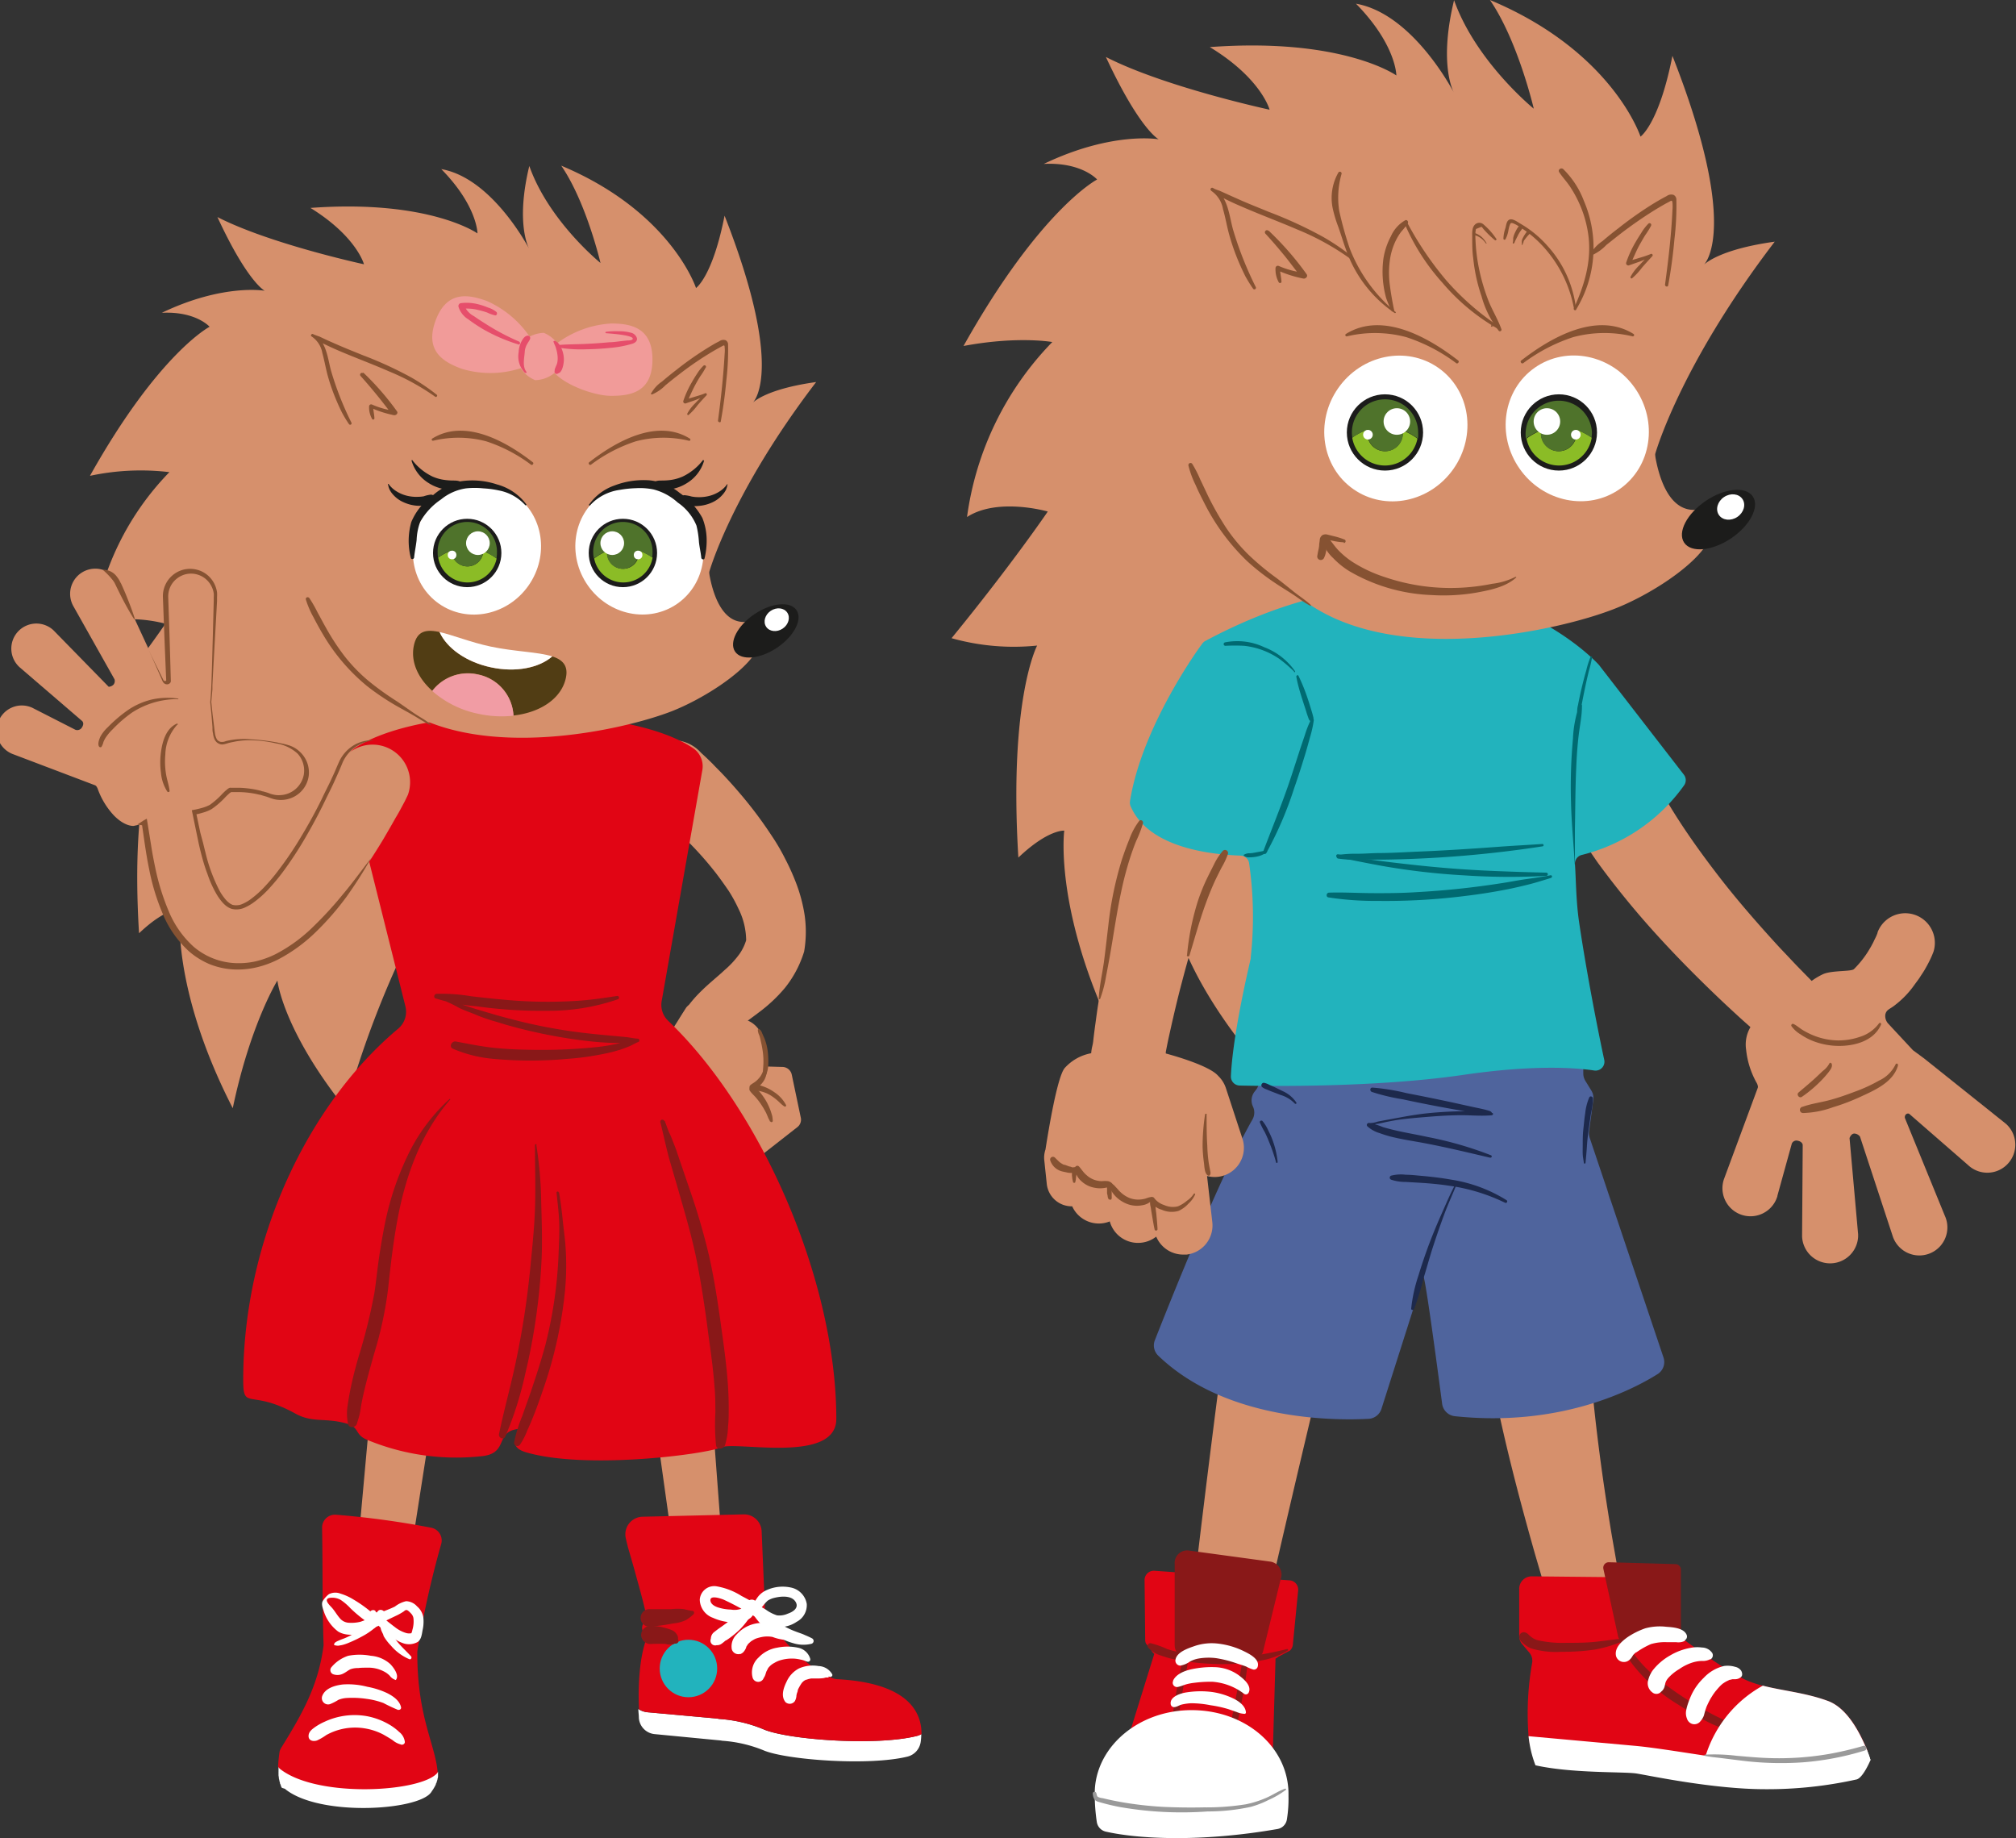 <svg xmlns="http://www.w3.org/2000/svg" id="Laag_1" data-name="Laag 1" viewBox="0 0 322.03 293.58"><rect x="0" y="0" width="322.03" height="293.58" fill="#333333" stroke="none"/><defs><style>.cls-1{fill:#d6906c}.cls-2{fill:#e10514}.cls-3{fill:#891818}.cls-4{fill:#fff}.cls-5{fill:#22b3bd}.cls-6{fill:#1c1c1b}.cls-7{fill:#8bbc26}.cls-8{fill:#4f732b}.cls-9{fill:#865232}.cls-10{fill:#513d14}.cls-11{fill:#f19ca4}.cls-12{fill:#f19b99}.cls-13{fill:#e64e6b}.cls-14{fill:#4f649d}.cls-15{fill:#006a71}.cls-16{fill:#1d294c}.cls-17{fill:#9a9a9a}</style></defs><title>olivia_&amp;amp;_oliver</title><path d="M12.66,117.73c8.63-10.55,13.76-18.11,13.76-18.11s-7.13-2.06-11.55.79a44.34,44.34,0,0,1,12.19-25A38.75,38.75,0,0,0,14.37,76c11-19.63,19.11-23.81,19.11-23.81s-2.18-2.5-7.63-2.23c9.84-4.71,16.44-3.52,16.44-3.52s-2.72-1.31-7.56-11.77c8.43,4.31,23.41,7.54,23.41,7.54s-1.17-4.44-8.55-9c19-1.39,26.68,4.07,26.68,4.07s0-4.39-5.78-10.27c7.76,1.36,13.35,11.49,14,12.65-.34-.69-2-4.65.06-13.15C87.66,35.32,95.92,42,95.92,42s-2.26-9.7-6.27-15.54C107.22,33.83,111.18,46,111.18,46s2.64-1.79,4.56-11.55c9.42,24,4.93,29.43,4.53,29.85.26-.26,2.5-2.23,10.1-3.28-13.68,17.89-17.11,30.44-17.11,30.44-.56,12.28-.23,22.57-22.11,25.86l-.71,4.53L71.52,172.3l-8.24-17.86A156.34,156.34,0,0,0,55.15,177c-10-12.55-10.84-20.39-10.84-20.39S40,163.53,37.18,177c-10-19.5-8.41-31.79-8.41-31.79s-2.28-.22-6.56,3.85c-1.39-22.67,2.71-30.31,2.71-30.31A32.94,32.94,0,0,1,12.66,117.73Z" class="cls-1"/><path d="M119.27,162.93l-7.71-2.49a1.57,1.57,0,0,0-2,.57l-3.23,5.12a1.49,1.49,0,0,0,.09,1.72l13,16.41a1.58,1.58,0,0,0,2.2.26l5.75-4.5a1.49,1.49,0,0,0,.55-1.49l-1.45-6.91a1.55,1.55,0,0,0-1.48-1.21l-2.9-.08s0-4-.56-5.34A4.1,4.1,0,0,0,119.27,162.93Z" class="cls-1"/><path d="M104.46,129.52l.28.22.34.27.67.56c.46.39.91.78,1.35,1.18.9.8,1.77,1.63,2.62,2.48a54,54,0,0,1,4.7,5.3c.7.92,1.36,1.85,2,2.79a23.72,23.72,0,0,1,1.54,2.82,11.53,11.53,0,0,1,1.23,5.2l.16-.75a8.12,8.12,0,0,1-1.17,2.7,15.12,15.12,0,0,1-2.47,2.68c-1.06,1-2.35,2-3.65,3.28a20.72,20.72,0,0,0-3.58,4.59,4,4,0,0,0,6.76,4.19l.07-.11a12.87,12.87,0,0,1,2.39-2.55c1-.83,2.19-1.66,3.53-2.68a24.24,24.24,0,0,0,4.14-3.89,17.35,17.35,0,0,0,3-5.57l.08-.25.08-.5a18.84,18.84,0,0,0,0-5.31,25,25,0,0,0-1.22-4.75,36.32,36.32,0,0,0-1.86-4.2q-1-2-2.23-3.81a66.1,66.1,0,0,0-5.14-6.82c-.91-1.07-1.85-2.11-2.81-3.12-.49-.51-1-1-1.48-1.52l-.77-.75-.4-.38-.45-.41-.21-.2a6,6,0,1,0-8.09,8.79A6.44,6.44,0,0,0,104.46,129.52Z" class="cls-1"/><path d="M61.39,201.37l-2.73,29.34-1.33,14.67-.65,7.35-.31,3.69-.15,1.85-.14,1.9a3.84,3.84,0,0,0,7.63.82v-.11l.25-1.76.26-1.8.54-3.63,1.12-7.26,2.27-14.54,4.61-29.07v0A5.75,5.75,0,0,0,61.43,201C61.42,201.12,61.4,201.25,61.39,201.37Z" class="cls-1"/><path d="M99.69,191.44l8.2,58.54h0a3.84,3.84,0,0,0,7.63-.82l-4.42-58.94a5.74,5.74,0,1,0-11.45.86C99.66,191.19,99.68,191.33,99.69,191.44Z" class="cls-1"/><path d="M64.75,160.7l-9.4-37.54a3.5,3.5,0,0,1,1.51-3.81c3.17-2,10.68-5.17,26.83-5.17,16.5,0,24,3.28,27,5.3a3.5,3.5,0,0,1,1.5,3.52l-6.49,36.86a3.5,3.5,0,0,0,1,3.15c15,14.32,26.89,41.64,26.89,63.61,0,7.26-16.13,3.49-18.43,4.56s-21.42,3.59-31.06.8c-4.44-1.28,1-4.33-1.92-3.64s-1.13,3.78-5.14,4.23A37.18,37.18,0,0,1,58.72,230c-2.13-.85-1.22-2-3.31-2.62-3.46-1-5.42-.06-8.24-1.61-7.25-4-8.32-.37-8.32-5.38,0-22.2,10.23-43.91,24.73-56.07A3.53,3.53,0,0,0,64.75,160.7Z" class="cls-2"/><path d="M71.94,175.59c-4.61,5.27-7.08,12-8.38,18.84C62.84,198.19,62.4,202,62,205.8a60.12,60.12,0,0,1-2.2,10.28c-.54,1.93-1.09,3.86-1.56,5.8-.22.92-.42,1.84-.58,2.77a13.05,13.05,0,0,1-.25,1.39c-.12.46-.27.92-.41,1.38-.2.63-1.27.74-1.41,0a8.35,8.35,0,0,1-.12-2.54c.13-.92.28-1.84.46-2.75.35-1.78.8-3.53,1.3-5.27a89.42,89.42,0,0,0,2.57-10.32c.29-1.89.47-3.79.75-5.69s.61-3.83,1-5.72a46,46,0,0,1,3.5-10.42,29,29,0,0,1,6.78-9.19c0-.05.11,0,.07.07Z" class="cls-3"/><path d="M106.19,179.05l.5,1.35c.16.45.4.87.57,1.32.34.89.73,1.77,1,2.68.62,1.8,1.23,3.6,1.85,5.41a105.27,105.27,0,0,1,3.11,10.59c.83,3.63,1.4,7.31,1.91,11,.42,3,.85,6,1.09,9.05.12,1.53.19,3.07.18,4.61,0,.91,0,1.82-.1,2.73a11.32,11.32,0,0,1-.5,3.06c-.22.61-1.29.78-1.42,0a33.53,33.53,0,0,1-.11-5.21c0-1.39,0-2.78-.14-4.17-.2-2.84-.61-5.66-1-8.49-.45-3.59-1-7.18-1.66-10.74s-1.69-7.21-2.72-10.78c-.57-2-1.16-4-1.74-6s-1-4.17-1.54-6.24a.34.34,0,0,1,.65-.18Z" class="cls-3"/><path d="M89.29,190.43c.25,1.42.44,2.85.58,4.28s.34,2.77.45,4.16a43.24,43.24,0,0,1-.12,7.8,68.43,68.43,0,0,1-3.38,15.08c-.5,1.46-1,2.91-1.58,4.35-.31.79-.64,1.56-1,2.34a11.24,11.24,0,0,1-1.17,2.29.52.52,0,0,1-.94-.4,21.9,21.9,0,0,1,1.29-4.15c.45-1.3.93-2.59,1.37-3.89.84-2.47,1.66-5,2.33-7.48a70,70,0,0,0,2.12-14.89c.06-1.5.13-3,.09-4.5s-.26-3.3-.43-4.94c0-.2.32-.25.36,0Z" class="cls-3"/><path d="M85.67,182.87a64.19,64.19,0,0,1,.78,9.08c.08,3.08.2,6.14.06,9.22a99.42,99.42,0,0,1-2.64,18.4,56.1,56.1,0,0,1-3.16,9.89c-.27.6-1.14.16-1-.43.63-3,1.4-5.92,2.1-8.89s1.27-5.91,1.76-8.89.87-6,1.16-9,.61-6,.72-9.05c.13-3.44,0-6.87,0-10.31,0-.16.26-.21.28,0Z" class="cls-3"/><path d="M98.67,159.61a33.55,33.55,0,0,1-11.2,1.83A74.7,74.7,0,0,1,76,160.71a28.51,28.51,0,0,1-6.36-1.23l.29-.7a5.64,5.64,0,0,0,1.29.82,15.73,15.73,0,0,0,1.63.57c1,.27,2,.63,3,.94s2,.59,3,.89,2.12.59,3.19.87a84.72,84.72,0,0,0,12.54,2.25c1.21.13,2.42.24,3.63.35l1.82.17c.62.07,1.2.22,1.82.25a.28.28,0,0,1,.08.55c-.47.17-.89.46-1.35.65s-.91.36-1.37.52a24.46,24.46,0,0,1-2.77.71,43.72,43.72,0,0,1-5.8.8,64.71,64.71,0,0,1-11.81,0,21,21,0,0,1-6.49-1.62c-.69-.32-.17-1.27.48-1.15,1.87.34,3.71.73,5.59.95s3.83.33,5.75.36a86,86,0,0,0,11.23-.43,28.87,28.87,0,0,0,3.07-.5l1.59-.37a10.15,10.15,0,0,0,1.66-.45l.14.52c-.56,0-1.09.11-1.65.15s-1.11,0-1.66,0c-1.07,0-2.15-.07-3.22-.16q-3.25-.3-6.48-.89c-2.11-.38-4.22-.84-6.3-1.39-1.07-.28-2.13-.58-3.18-.92a28.12,28.12,0,0,1-3-1c-1.09-.49-2.29-.83-3.33-1.41-.53-.3-1.07-.55-1.62-.8a6.92,6.92,0,0,0-1.77-.52c-.45-.09-.31-.72.1-.76a28.28,28.28,0,0,1,5.58.4c1.87.21,3.74.42,5.62.58a74.27,74.27,0,0,0,11.26.14c2.13-.13,4.23-.45,6.33-.77a.28.28,0,0,1,.15.54Z" class="cls-3"/><path d="M45,285.54l0-.05a2.15,2.15,0,0,1-.14-.26l0-.05c0-.1-.09-.21-.13-.32s0-.06,0-.08-.07-.23-.1-.34v0c0-.13-.06-.26-.08-.39a.36.36,0,0,1,0-.1l-.06-.39s0-.06,0-.09l0-.35a.37.37,0,0,1,0-.11c0-.13,0-.26,0-.4a.62.62,0,0,0,0-.13V282a1.61,1.61,0,0,0,.48.49c6.07,4.58,22.59,3.56,25,.46,0,.14,0,.27,0,.4v0c0,.13,0,.27,0,.4h0c0,.12-.05.25-.08.37v.05a2.91,2.91,0,0,1-.12.39v0c0,.12-.09.25-.15.37l0,.08c-.06.13-.13.26-.2.39v0l-.22.37a.86.86,0,0,1-.07.1l-.28.42c-2.11,2.88-17.47,3.85-23.1-.39a1.3,1.3,0,0,1-.22-.19l0,0Z" class="cls-4"/><path d="M114.47,274.48l.42.07a22.34,22.34,0,0,1,7,1.63c3.67,1.65,17.83,2.75,24.49,1.1a2.65,2.65,0,0,0,.78-.31,8.69,8.69,0,0,1-.09,1.23,2.82,2.82,0,0,1-2.1,2.36c-6.25,1.54-19.53.5-23-1a21.23,21.23,0,0,0-6.61-1.53,2.57,2.57,0,0,0-.4-.06l-10.38-1a2.79,2.79,0,0,1-2.53-2.58c0-.42-.07-.89-.09-1.42a3,3,0,0,0,1.38.5Z" class="cls-4"/><path d="M44.9,282.66a1.82,1.82,0,0,1-.48-.48,23.62,23.62,0,0,1,.24-2.41,2.24,2.24,0,0,1,.25-.6c3.6-5.78,5.94-10.12,6.77-16.3a2.06,2.06,0,0,0,0-.35c-.22-7.41-.11-11.38-.23-18.48a2.06,2.06,0,0,1,2.21-2.11A138.52,138.52,0,0,1,68.86,244a2.08,2.08,0,0,1,1.62,2.6,150.52,150.52,0,0,0-3.82,17.17c0,.11,0,.22,0,.33,0,9.27,2.39,13.69,3.1,17.8a12.18,12.18,0,0,1,.15,1.21C67.5,286.22,51,287.24,44.9,282.66Z" class="cls-2"/><path d="M102.65,242.25l16.22-.38a2.82,2.82,0,0,1,2.79,2.64l.55,12.92a2.77,2.77,0,0,0,.67,1.66c1.46,1.71,4.67,6.46,9.9,8.87a2.87,2.87,0,0,0,1,.24c9.7.52,13.44,4.09,13.42,8.77a2.65,2.65,0,0,1-.78.31c-6.66,1.65-20.82.55-24.49-1.1a22.34,22.34,0,0,0-7-1.63l-.42-.07-11.06-1a3,3,0,0,1-1.38-.5c-.16-3.29,0-8.31,1.29-11.48l.06-.17a2.36,2.36,0,0,1-.64-.62,1.31,1.31,0,0,1-.13-1.17,2.49,2.49,0,0,1,.68-.93c-.34-2.07-1.22-5.06-2-7.93-.34-1.2-.68-2.38-1-3.47v0c-.13-.51-.25-1-.35-1.45A2.81,2.81,0,0,1,102.65,242.25Z" class="cls-2"/><path d="M69.68,283.8h0Z" class="cls-4"/><path d="M69.72,283.39v0Z" class="cls-4"/><circle cx="109.97" cy="266.49" r="4.59" class="cls-5"/><path d="M125.26,261.9a7.21,7.21,0,0,1-1.86-.45,4.64,4.64,0,0,0-1.66,0,7.36,7.36,0,0,0-.95.25c-.22.08.23-.12-.12.05a1.51,1.51,0,0,0-.22.11c-.17.09-.32.19-.48.29s.1-.09,0,0l-.17.15a3.34,3.34,0,0,0-.33.32s-.16.21-.09.11,0,.08-.06.11l-.12.2c-.06.12,0-.14,0,.07a2.2,2.2,0,0,1-.41.71,1.27,1.27,0,0,1-.28.24c-.47.27-.3.11-.19.07a1.08,1.08,0,0,1-1.43-.73,2.67,2.67,0,0,1,.83-2.4,5.42,5.42,0,0,1,4.11-1.79,5.34,5.34,0,0,1,2.43.67,3.83,3.83,0,0,1,.93.66,1.52,1.52,0,0,1,.47,1,.33.33,0,0,1-.32.33Z" class="cls-4"/><path d="M128.78,265.36a3.16,3.16,0,0,0-.9-.29,5.88,5.88,0,0,0-.92-.15,6.47,6.47,0,0,0-2.27.24,4.1,4.1,0,0,0-1,.44,2.79,2.79,0,0,0-.82.63l-.2.22c.07-.09,0,0,0,.07l-.15.25c0,.05-.13.25-.06.11a5.44,5.44,0,0,0-.19.57,3,3,0,0,1-.16.37s-.14.23-.11.16a.93.93,0,0,1-1.77,0,3.2,3.2,0,0,1,.94-3.24,5.25,5.25,0,0,1,3-1.58,8,8,0,0,1,3.26,0,2.53,2.53,0,0,1,2,1.8.37.37,0,0,1-.53.41Z" class="cls-4"/><path d="M132.34,267.93h0l-.11,0c-.09,0-.19,0-.28,0s-.28.08-.43.1a7.79,7.79,0,0,1-1.28.05l-.56,0h-.11l-.27.06a2.69,2.69,0,0,0-.46.14l-.09,0-.24.13a1,1,0,0,0-.17.12c.13-.1-.05.05-.07.07a1.7,1.7,0,0,0-.19.19c0,.05-.09.13,0,0a8.7,8.7,0,0,0-.53.89l-.12.25c.06-.14,0,0,0,.1s-.1.32-.15.48a2.61,2.61,0,0,1-.06.27c-.06.17,0-.23,0,.09a2.11,2.11,0,0,1-.24.81,1,1,0,0,1-1.5.19c-.79-.95-.32-2.29.17-3.28a4.38,4.38,0,0,1,2-2.12,5.41,5.41,0,0,1,3.1-.37,2.61,2.61,0,0,1,2.19,1.32c.13.34-.34.52-.56.33Z" class="cls-4"/><path d="M119.63,256.69a6.88,6.88,0,0,0,1.19-1.28,3.53,3.53,0,0,1,1.39-1.32,6.2,6.2,0,0,1,4.08-.54,3.21,3.21,0,0,1,2.58,2.63,3,3,0,0,1-1.61,2.85,4.83,4.83,0,0,1-3.86.71,9,9,0,0,1-1.91-1c-.64-.39-1.28-.77-1.93-1.14a41.39,41.39,0,0,0-3.89-2.07c-.4-.18-2.38-.89-2.18.18.1.53.66.83,1.13,1a7.4,7.4,0,0,0,2.14.37,3.28,3.28,0,0,0,1.78-.18,2.74,2.74,0,0,0,.3-.48,1.84,1.84,0,0,1,.81-.82.91.91,0,0,1,1.15.24.89.89,0,0,1-.07,1.17,1.35,1.35,0,0,0-.2.45,2.47,2.47,0,0,1-.57.89,3.17,3.17,0,0,1-1.87.73,8.07,8.07,0,0,1-4.19-.68,3.16,3.16,0,0,1-2.12-2.9,2.31,2.31,0,0,1,2.66-2.14,10.81,10.81,0,0,1,4,1.54c1.33.69,2.63,1.43,3.91,2.2a6.37,6.37,0,0,0,1.76.9,3.25,3.25,0,0,0,1.73-.27c.75-.25,1.76-.84,1.31-1.77-.63-1.27-2.61-1-3.7-.69a3.31,3.31,0,0,0-.83.39,5.72,5.72,0,0,0-.7.77,3.1,3.1,0,0,1-1.79,1.1c-.47.07-.91-.47-.5-.86Z" class="cls-4"/><path d="M120.55,256.63c-.15.32-.27.65-.41,1a6.25,6.25,0,0,1-.53.9,13.8,13.8,0,0,1-1.42,1.72,15.71,15.71,0,0,1-1.72,1.43L116,262l-.06,0-.2.16a5.56,5.56,0,0,1-.54.42,1.19,1.19,0,0,1-1,.13h.47l-.06,0a.78.78,0,0,1-.83-.06.76.76,0,0,1-.27-.78c0-.09.06-.18.08-.26v.46a1.36,1.36,0,0,1,.56-1.45c.32-.26.66-.51,1-.74l.82-.59.07-.05.19-.16.43-.35c.54-.42,1-.88,1.57-1.33.27-.24.52-.5.81-.73a7.87,7.87,0,0,0,.75-.66c.39-.4.94.11.73.56Z" class="cls-4"/><path d="M120.48,256.3c.35.29.73.53,1.1.8s.77.62,1.15.92a18,18,0,0,0,2.22,1.55,14.64,14.64,0,0,0,2.27,1.06c.44.17.92.31,1.35.52a12.39,12.39,0,0,1,1.17.54.47.47,0,0,1-.11.85,5.43,5.43,0,0,1-2.91-.09,11.08,11.08,0,0,1-2.76-1.19,11.36,11.36,0,0,1-2.37-1.81,10.87,10.87,0,0,1-1-1.2c-.31-.43-.56-.89-.88-1.32s.4-1,.82-.63Z" class="cls-4"/><path d="M59.89,257.29a8.65,8.65,0,0,0,1.42,1.21c.59.45,1.15.92,1.75,1.36a5.27,5.27,0,0,0,1.71.93,1.76,1.76,0,0,0,.85.08c.06,0,.11-.05.08,0a1.8,1.8,0,0,0,.17-.54,4.64,4.64,0,0,0,.17-1.89,1.36,1.36,0,0,0-.33-.68c-.14-.15-.54-.6-.77-.61s-.38.19-.51.27a10.45,10.45,0,0,1-.92.53c-.58.28-1.17.55-1.74.84-1.22.64-2.24,1.62-3.61,2s-3,.52-4.17-.22a6.55,6.55,0,0,1-2.29-3.29c-.17-.49-.44-1.21-.08-1.66a3.92,3.92,0,0,1,.92-1,2.26,2.26,0,0,1,1.87-.08,8.63,8.63,0,0,1,2,.9,21.05,21.05,0,0,1,4.11,3.15.72.72,0,0,1-.87,1.13,21,21,0,0,1-3.7-2.88,8.94,8.94,0,0,0-1.52-1.3,2.73,2.73,0,0,0-1.86-.31c-.94.26.2,1.26.49,1.6.43.5.76,1.09,1.19,1.59a2,2,0,0,0,1.31.75,6.07,6.07,0,0,0,2-.14,20,20,0,0,0,3.6-1.62c.64-.27,1.31-.5,1.93-.82a4.61,4.61,0,0,1,1.77-.85,2.42,2.42,0,0,1,1.75.82,2.93,2.93,0,0,1,1,1.69,6.1,6.1,0,0,1-.11,2.13c-.12.65-.19,1.46-.78,1.87a2.82,2.82,0,0,1-2.36.19,6.25,6.25,0,0,1-2-1.17c-.66-.53-1.31-1.09-1.94-1.65a4.42,4.42,0,0,1-1.36-1.68.58.58,0,0,1,1-.56Z" class="cls-4"/><path d="M65.38,265a7.88,7.88,0,0,1-2.93-2.16,7.78,7.78,0,0,1-1.14-1.48l-.07-.15c0-.18,0-.22,0-.13s-.06-.09-.07-.11-.15-.3-.22-.46a2.32,2.32,0,0,1-.19-.94.31.31,0,0,1,.52-.21,3,3,0,0,1,.57.62l.26.39.12.17c-.11-.13.1.08.13.12a7.15,7.15,0,0,1,.49.73l.48.65c.7.91,1.56,1.66,2.33,2.51.17.18,0,.56-.26.45Z" class="cls-4"/><path d="M53.43,262.43a2,2,0,0,1,.45-.3l.48-.21c.34-.14.69-.25,1-.4a10.64,10.64,0,0,0,1.91-1.1A17.38,17.38,0,0,0,58.83,259c.53-.53,1.05-1.09,1.53-1.67s1.53.19,1.09.84a9.4,9.4,0,0,1-1.6,1.84,11,11,0,0,1-2,1.35,20.1,20.1,0,0,1-2.09,1,6.77,6.77,0,0,1-1.15.39l-.57.1a2.13,2.13,0,0,1-.55-.07c-.17,0-.16-.26,0-.35Z" class="cls-4"/><path d="M64.07,278.63a3.22,3.22,0,0,1-1.35-.69c-.48-.32-1-.62-1.47-.89a9.73,9.73,0,0,0-3-1,9.48,9.48,0,0,0-6.13,1.07,9.1,9.1,0,0,1-1.47.86c-.56.2-1.34.08-1.36-.66s.57-1.13,1.06-1.49a9.16,9.16,0,0,1,1.53-.85,11.32,11.32,0,0,1,6.76-.87,11.12,11.12,0,0,1,3.57,1.35,8.59,8.59,0,0,1,1.56,1.17,2.37,2.37,0,0,1,.9,1.59c0,.32-.31.48-.58.44Z" class="cls-4"/><path d="M63.65,273.13A26.16,26.16,0,0,1,61.24,272a12.36,12.36,0,0,0-2.68-.66,15.38,15.38,0,0,0-3.18-.14,4.16,4.16,0,0,0-1.33.3,7.91,7.91,0,0,1-1.33.68,1,1,0,0,1-1.26-1.26c.46-1.3,2.08-1.74,3.31-1.88a12.27,12.27,0,0,1,3.91.37,12.87,12.87,0,0,1,3.14,1c.92.46,2,1.17,2.24,2.26a.34.34,0,0,1-.41.41Z" class="cls-4"/><path d="M63.11,268.29a1.84,1.84,0,0,1-.85-.64,3.45,3.45,0,0,0-1-.72,5.29,5.29,0,0,0-2.62-.57c-.47,0-1,0-1.42.06a3.39,3.39,0,0,0-1.24.19c-.39.19-.72.48-1.11.67a2,2,0,0,1-1.58.15.71.71,0,0,1-.32-1.18,5.88,5.88,0,0,1,2.65-1.79,9.58,9.58,0,0,1,3.62,0,5.23,5.23,0,0,1,3.1,1.32c.5.52,1.44,1.73.94,2.47a.15.15,0,0,1-.16.07Z" class="cls-4"/><path d="M46.18,83.08a34,34,0,1,1,67,7.81c.37,2.64,1.64,8.45,5.63,8.45,2.34,0,3.52,2.5,1.62,5.24-2.31,3.34-8.42,7.16-13.08,9-7.81,3.05-30.62,8.18-43.62-.77A33.93,33.93,0,0,1,46.18,83.08Z" class="cls-1"/><ellipse cx="102.14" cy="87.74" class="cls-4" rx="10.06" ry="10.59" transform="translate(-31.85 74.4) rotate(-34.98)"/><circle cx="99.5" cy="88.32" r="5.46" class="cls-6"/><path d="M97,88.32a2.53,2.53,0,0,0,5.06,0,2.6,2.6,0,0,0,0-.4,9.6,9.6,0,0,1,2.18,1.13,4.74,4.74,0,0,1-9.33.15A9.35,9.35,0,0,1,97,88,3,3,0,0,0,97,88.32Z" class="cls-7"/><path d="M94.76,88.32a4.74,4.74,0,1,1,9.47,0,4.4,4.4,0,0,1-.06.73A9.6,9.6,0,0,0,102,87.92a2.6,2.6,0,0,1,0,.4,2.53,2.53,0,0,1-5.06,0A3,3,0,0,1,97,88a9.35,9.35,0,0,0-2.14,1.19A5.14,5.14,0,0,1,94.76,88.32Z" class="cls-8"/><circle cx="97.8" cy="86.75" r="1.89" class="cls-4"/><circle cx="101.93" cy="88.64" r=".69" class="cls-4"/><ellipse cx="76.19" cy="87.74" class="cls-4" rx="10.59" ry="10.06" transform="translate(-39.38 99.87) rotate(-55.02)"/><circle cx="74.63" cy="88.32" r="5.46" class="cls-6"/><path d="M77.17,88.32a2.53,2.53,0,0,1-5,0,2.6,2.6,0,0,1,0-.4A9.6,9.6,0,0,0,70,89.05a4.74,4.74,0,0,0,9.33.15A9.63,9.63,0,0,0,77.15,88,1.56,1.56,0,0,1,77.17,88.32Z" class="cls-7"/><path d="M79.38,88.32a4.74,4.74,0,1,0-9.47,0,4.4,4.4,0,0,0,.06.73,9.6,9.6,0,0,1,2.18-1.13,2.6,2.6,0,0,0,0,.4,2.53,2.53,0,0,0,5,0,1.56,1.56,0,0,0,0-.31A9.63,9.63,0,0,1,79.3,89.2,5.14,5.14,0,0,0,79.38,88.32Z" class="cls-8"/><circle cx="76.34" cy="86.75" r="1.89" class="cls-4"/><circle cx="72.21" cy="88.64" r=".69" class="cls-4"/><path d="M69.51,63.36a37.22,37.22,0,0,0-7.43-4.07c-2.64-1.16-5.34-2.15-8-3.29-.74-.32-1.46-.65-2.18-1-.36-.17-.72-.35-1.06-.55-.17-.1-.35-.19-.52-.3a5.47,5.47,0,0,0-.54-.41c-.25-.13,0-.5.22-.38,2.15,1,2.33,3.87,2.89,5.89a49.79,49.79,0,0,0,3.26,8.28.23.23,0,0,1-.39.23,18.81,18.81,0,0,1-1.11-1.82c-.32-.63-.61-1.27-.89-1.93a32.31,32.31,0,0,1-1.39-3.94c-.34-1.22-.54-2.47-.88-3.68a4,4,0,0,0-1.71-2.65l.22-.38a8.43,8.43,0,0,0,1,.38l1,.47c.66.31,1.32.59,2,.89,1.32.57,2.66,1.11,4,1.65a61.36,61.36,0,0,1,7.77,3.58,32.42,32.42,0,0,1,4,2.72c.18.14-.06.46-.25.32Z" class="cls-9"/><path d="M58,59.48a43.8,43.8,0,0,1,5.41,6.21c.23.33-.15.68-.47.62a16.41,16.41,0,0,1-3.82-1.24l.48-.27c0,.67.17,1.29.21,2a.2.2,0,0,1-.38.1,3.74,3.74,0,0,1-.47-2,.33.33,0,0,1,.48-.28,12.87,12.87,0,0,0,3.61,1l-.3.71c-.85-1.06-1.66-2.15-2.52-3.2s-1.74-2.09-2.65-3.1a.3.3,0,0,1,.42-.42Z" class="cls-9"/><path d="M104,62.85a5.5,5.5,0,0,1,1.75-1.91c.72-.62,1.46-1.22,2.21-1.8a53.45,53.45,0,0,1,4.54-3.24c.79-.49,1.59-1,2.41-1.4a1.1,1.1,0,0,1,1-.16.77.77,0,0,1,.39.73,40.32,40.32,0,0,1-.27,5.6c-.2,2.23-.49,4.42-.89,6.61,0,.3-.48.16-.45-.12.48-3.52.86-7.07,1.06-10.62a5.15,5.15,0,0,0,0-1.11c0-.36-.17-.27-.4-.14l-.57.31c-.72.4-1.42.82-2.12,1.26-1.4.88-2.76,1.84-4.07,2.85-.78.59-1.53,1.2-2.28,1.81A6.51,6.51,0,0,1,104.16,63c-.1,0-.23-.07-.18-.18Z" class="cls-9"/><path d="M112.7,58.75a11.21,11.21,0,0,1-.84,1.35c-.27.43-.53.87-.77,1.32-.51.93-.91,1.91-1.37,2.86l-.36-.47c.54-.11,1.07-.27,1.59-.43s1.14-.33,1.67-.56a.2.2,0,0,1,.24.31c-.49.53-1,1.07-1.46,1.62A9.31,9.31,0,0,1,110,66.27c-.14.11-.27-.09-.21-.22a6.59,6.59,0,0,1,1.28-1.66c.49-.54,1-1,1.53-1.54l.19.33c-.54.21-1.06.47-1.61.68s-1.09.37-1.63.57a.32.32,0,0,1-.4-.39,15.91,15.91,0,0,1,1.37-3c.26-.47.54-.92.84-1.37a6.59,6.59,0,0,1,1-1.25.24.24,0,0,1,.38.29Z" class="cls-9"/><path d="M84.82,74.22a24.52,24.52,0,0,0-7.15-3.73,17.34,17.34,0,0,0-8.47-.1.19.19,0,0,1-.14-.35c5.26-3.26,11.85.52,16.06,3.8.21.17-.07.54-.3.38Z" class="cls-9"/><path d="M94.11,73.84c4.21-3.28,10.8-7.06,16.06-3.8a.19.19,0,0,1-.15.35,17.34,17.34,0,0,0-8.47.1,24.52,24.52,0,0,0-7.15,3.73c-.22.16-.51-.21-.29-.38Z" class="cls-9"/><ellipse cx="122.33" cy="100.76" class="cls-6" rx="5.92" ry="3.23" transform="translate(-35.42 85.5) rotate(-33.95)"/><ellipse cx="124.07" cy="98.97" class="cls-4" rx="2.03" ry="1.71" transform="translate(-34.12 86.17) rotate(-33.95)"/><path d="M66.11,103.11c.5-2.34,1.93-2.63,4.1-2.16,1.15,2.55,4.26,4.8,8.24,5.64s7.67.08,9.77-1.75c1.68.55,2.58,1.49,2.17,3.44-.7,3.28-4.07,5.53-8.37,6a7.06,7.06,0,0,0-5.7-6.57,7.16,7.16,0,0,0-7.27,2.63C66.75,108.29,65.57,105.66,66.11,103.11Z" class="cls-10"/><path d="M76.32,107.74a7.06,7.06,0,0,1,5.7,6.57,17.29,17.29,0,0,1-5.55-.29,16,16,0,0,1-7.42-3.65A7.16,7.16,0,0,1,76.32,107.74Z" class="cls-11"/><path d="M78.45,106.59c-4-.84-7.09-3.09-8.24-5.64,2.1.46,4.87,1.62,8.17,2.32,3.85.82,7.56.84,9.84,1.57C86.12,106.67,82.39,107.44,78.45,106.59Z" class="cls-4"/><path d="M69.57,51.23c1.76-4.82,5.19-4.25,8.19-3.16a16.23,16.23,0,0,1,6.84,5.69,5.41,5.41,0,0,1,2.26-.6A5.08,5.08,0,0,1,89,54.81a16,16,0,0,1,8.65-3.14c3.19,0,6.61.69,6.57,5.83s-3.47,5.74-6.65,5.72c-2.42,0-7-1.53-9-3.65a5.07,5.07,0,0,1-3.07,1.15,5,5,0,0,1-2.32-1.91,15.78,15.78,0,0,1-9.37.11C70.8,57.83,67.81,56.05,69.57,51.23Z" class="cls-12"/><path d="M84.08,59.59a0,0,0,0,1,0-.08,0,0,0,0,1,0,.08Z" class="cls-13"/><path d="M83.85,59.55a3.75,3.75,0,0,1-1-3.3,4,4,0,0,1,.36-1.53c.18-.37.49-1,1-1.1a.38.38,0,0,1,.47.47,1.5,1.5,0,0,1-.24.47c-.11.18-.22.35-.32.54a2.8,2.8,0,0,0-.3,1.15c-.08,1-.4,2.31.28,3.15a.11.11,0,0,1-.15.15Z" class="cls-13"/><path d="M88.65,54.43a1.88,1.88,0,0,1,.5.35,4.21,4.21,0,0,1,.39.55A4.87,4.87,0,0,1,90,56.65a4.09,4.09,0,0,1,0,1.52c-.08.45-.3,1.35-.83,1.44l.19-.12a1,1,0,0,1-.35.22.34.34,0,0,1-.43-.32,1.13,1.13,0,0,1,.05-.32v.23c-.09-.26.06-.5.15-.74A4.1,4.1,0,0,0,89,58a3.72,3.72,0,0,0,.06-1.2,5.75,5.75,0,0,0-.22-1.08,4,4,0,0,0-.19-.55l-.12-.25a.79.79,0,0,0-.1-.27c-.08-.11.08-.27.19-.19Z" class="cls-13"/><path d="M82.77,55a27.67,27.67,0,0,1-5.51-2.37A26.86,26.86,0,0,1,74.8,51a3.6,3.6,0,0,1-1.56-2,.47.47,0,0,1,.45-.59,7.45,7.45,0,0,1,2.82.22,10.62,10.62,0,0,1,1.44.49,3.79,3.79,0,0,1,1.36.72c.16.18.07.56-.22.53a6.21,6.21,0,0,1-1.29-.46,12.81,12.81,0,0,0-1.38-.39,7.18,7.18,0,0,0-2.61-.19l.33-.58a3.37,3.37,0,0,0,1.59,1.76c.74.53,1.51,1,2.28,1.49a37.84,37.84,0,0,0,4.89,2.55c.28.12.18.57-.13.47Z" class="cls-13"/><path d="M96.8,53a11.62,11.62,0,0,1,2-.09,7,7,0,0,1,1.94.22,1.29,1.29,0,0,1,1,.88c.09.46-.3.75-.7.88a17.47,17.47,0,0,1-3.53.67c-1.31.14-2.62.21-3.94.23a21.64,21.64,0,0,1-4.26-.26c-.26,0-.18-.42.06-.44,1.29-.1,2.59-.1,3.88-.15s2.75-.15,4.11-.28c.64,0,1.28-.11,1.91-.18l.91-.1c.23,0,.8,0,.89-.24.2-.63-3.78-.88-4.26-.92-.11,0-.16-.2,0-.22Z" class="cls-13"/><path d="M83.9,80.68a7.64,7.64,0,0,0-4.23-2.35A15.78,15.78,0,0,0,77.2,78a13.3,13.3,0,0,0-2.75,0,8.18,8.18,0,0,0-4,1.77,10.72,10.72,0,0,0-3.33,3.57,9.52,9.52,0,0,0-.57,2.9c-.1.93-.3,1.85-.4,2.79,0,.27-.47.39-.53.07a11,11,0,0,1,.08-5.72A9.68,9.68,0,0,1,69,79.24a9.74,9.74,0,0,1,4.59-2.37,12.52,12.52,0,0,1,5.79.5,8.66,8.66,0,0,1,4.69,3.18c.07.1-.09.22-.16.13Z" class="cls-6"/><path d="M65.86,73.5a9,9,0,0,0,3.22,2.61,7.11,7.11,0,0,0,2,.55,10.19,10.19,0,0,0,1.24.09c.46,0,1.09,0,1.41.32a.56.56,0,0,1,.09.69.85.85,0,0,1-.71.41,4.28,4.28,0,0,1-.72.07,9,9,0,0,1-1.56-.14,6.84,6.84,0,0,1-2.3-.91,6.29,6.29,0,0,1-2.79-3.61c0-.07.09-.15.14-.08Z" class="cls-6"/><path d="M62.06,77.28a4.2,4.2,0,0,0,1.24,1.17,5.59,5.59,0,0,0,1.56.69,6.13,6.13,0,0,0,1.9.21,5.62,5.62,0,0,0,.92-.08A5.18,5.18,0,0,1,68.84,79a.75.75,0,0,1,.7.53.76.76,0,0,1-.33.82,2.84,2.84,0,0,1-1.25.37,6.61,6.61,0,0,1-1.26.06,6.34,6.34,0,0,1-2.34-.61A4.68,4.68,0,0,1,62.79,79a3.45,3.45,0,0,1-.56-.81,3.57,3.57,0,0,1-.26-.9,0,0,0,0,1,.09,0Z" class="cls-6"/><path d="M94.13,80.55a8.28,8.28,0,0,1,4-3,13,13,0,0,1,5.66-.83,9,9,0,0,1,4.77,2,11.83,11.83,0,0,1,3.63,4,9.54,9.54,0,0,1,.69,3.43,12.08,12.08,0,0,1-.33,3c-.06.32-.5.21-.53-.07-.08-.83-.28-1.65-.37-2.48a14.86,14.86,0,0,0-.4-2.66,8.25,8.25,0,0,0-3-3.68,9.09,9.09,0,0,0-3.87-2.09,10.86,10.86,0,0,0-2.73-.2,17.9,17.9,0,0,0-2.64.27,7.94,7.94,0,0,0-4.76,2.47c-.08.09-.24,0-.17-.13Z" class="cls-6"/><path d="M112.47,73.58a6.21,6.21,0,0,1-2.79,3.61,6.65,6.65,0,0,1-2.23.89,8.18,8.18,0,0,1-1.56.16,3.5,3.5,0,0,1-.72-.06.92.92,0,0,1-.78-.42.56.56,0,0,1,.09-.69c.31-.36.9-.31,1.34-.32a10.32,10.32,0,0,0,1.24-.08,7.25,7.25,0,0,0,2-.56,9,9,0,0,0,3.22-2.61c0-.07.16,0,.14.08Z" class="cls-6"/><path d="M116.22,77.32a4,4,0,0,1-.25.9,3.76,3.76,0,0,1-.53.77,4.77,4.77,0,0,1-1.6,1.22,6.32,6.32,0,0,1-2.29.6,6.48,6.48,0,0,1-1.32,0,2.84,2.84,0,0,1-1.25-.37.76.76,0,0,1-.33-.82.75.75,0,0,1,.7-.53,6.2,6.2,0,0,1,1.11.21,5.51,5.51,0,0,0,.9.1,6.51,6.51,0,0,0,2-.21,5.56,5.56,0,0,0,1.52-.66,4.32,4.32,0,0,0,1.28-1.2,0,0,0,0,1,.09,0Z" class="cls-6"/><path d="M68.73,115.79c-.92-.41-1.78-1-2.66-1.51s-1.79-1-2.67-1.5a39.6,39.6,0,0,1-4.74-3.18,30.93,30.93,0,0,1-7.11-8.34c-.51-.86-1-1.75-1.46-2.65a14.35,14.35,0,0,1-1.23-2.85c-.09-.36.35-.5.56-.23a21.28,21.28,0,0,1,1.33,2.33c.44.78.85,1.59,1.3,2.37a37,37,0,0,0,3,4.59,26.19,26.19,0,0,0,3.73,3.86A45,45,0,0,0,63.38,112c.92.62,1.82,1.27,2.74,1.9S68,115,68.8,115.7c.06,0,0,.12-.07.09Z" class="cls-9"/><path d="M-.26,115.27a4,4,0,0,1,5.17-2.33,2.87,2.87,0,0,1,.4.18l6.74,3.44a.87.87,0,0,0,1.06-.41c.42-.66,0-1,0-1l-9.91-8.52a4,4,0,1,1,5.22-6.07,2.83,2.83,0,0,1,.25.24l8.69,8.89a1.17,1.17,0,0,0,.78-.35.92.92,0,0,0,.15-.85L11.72,96.82a4,4,0,0,1,7-3.95l.15.29,7.26,15.65a.55.55,0,0,0,.49.26.41.41,0,0,0,.38-.28l-.48-13.33a4,4,0,1,1,8-.35,2,2,0,0,1,0,.35l-.63,14.74-.17,2,.54,5.24a1.65,1.65,0,0,0,.67,1.08c.67.39,1,0,1.89-.12a13.08,13.08,0,0,1,4.13-.2c.43,0,.86.07,1.29.12s.85.11,1.28.19.85.18,1.28.29l.66.18.34.11.18.06.25.09a4.23,4.23,0,0,1-3.13,7.87s0,0,0,0l-.07,0a.6.6,0,0,0-.16,0,3.59,3.59,0,0,0-.35-.12c-.25-.08-.51-.16-.77-.22s-.53-.13-.8-.19l-.81-.15a14.15,14.15,0,0,0-3.24-.14c-.54,0-2.14,2.2-3.4,2.83a11.09,11.09,0,0,1-2.47.75l.23,1.13c.25,1.26.5,2.47.77,3.65a36.7,36.7,0,0,0,2,6.54,12.46,12.46,0,0,0,1.38,2.46,4.1,4.1,0,0,0,1.36,1.23,2.17,2.17,0,0,0,1.2.17,2.78,2.78,0,0,0,.73-.17,7.17,7.17,0,0,0,.88-.44,12.26,12.26,0,0,0,2.11-1.64,24.32,24.32,0,0,0,2.16-2.32,51.12,51.12,0,0,0,4-5.65c1.24-2,2.41-4.13,3.5-6.29.55-1.08,1.08-2.17,1.59-3.26l.75-1.65.36-.82.32-.77,0-.11a3.26,3.26,0,0,1,.18-.38,6,6,0,0,1,10.61,5.39l-.48,1-.48.9c-.32.6-.64,1.19-1,1.77-.65,1.17-1.33,2.33-2,3.48-1.39,2.3-2.86,4.56-4.46,6.78a60.11,60.11,0,0,1-5.34,6.48,33.26,33.26,0,0,1-3.29,3A21.85,21.85,0,0,1,44,152.94a15.25,15.25,0,0,1-2.67,1,13.24,13.24,0,0,1-3,.41,12.16,12.16,0,0,1-3.13-.37,11.15,11.15,0,0,1-3-1.26,13.12,13.12,0,0,1-4.11-4,21.18,21.18,0,0,1-2.15-4.32,45,45,0,0,1-2.07-8.18c-.23-1.32-.42-2.62-.6-3.88l-.13-.82-1.77.39s-1.37.18-3.18-1.67a12.31,12.31,0,0,1-2.6-4.3,1.77,1.77,0,0,0-.19-.34.5.5,0,0,0-.25-.19l-13-4.93A4,4,0,0,1-.26,115.27Z" class="cls-1"/><path d="M23.63,103.54c.4.88.8,1.76,1.19,2.65L26,108.87h0a1.09,1.09,0,0,0,.22.27.66.66,0,0,0,.35.15.67.67,0,0,0,.41-.06.58.58,0,0,0,.31-.38h0v-.08c-.1-3.59-.2-7.17-.33-10.75l-.09-2.68a3.66,3.66,0,0,1,.74-2.28,3.77,3.77,0,0,1,2-1.33,3.66,3.66,0,0,1,4.15,1.87,3.6,3.6,0,0,1,.38,1.16,3.23,3.23,0,0,1,0,.62l0,.66L34,101.43l-.15,5.37c-.06,1.79-.1,3.58-.27,5.36h0v0l.2,2,.16,2c0,.33,0,.66.09,1a3,3,0,0,0,.28,1,1.74,1.74,0,0,0,.37.45,1.59,1.59,0,0,0,.52.26,1.26,1.26,0,0,0,.58,0,5.16,5.16,0,0,0,.5-.13,7.17,7.17,0,0,1,.94-.23c.32-.07.64-.13,1-.17a11.65,11.65,0,0,1,2-.1,18.27,18.27,0,0,1,3.9.5,6.59,6.59,0,0,1,3.41,1.62,4,4,0,0,1,1,3.36A4,4,0,0,1,44.72,127a3.41,3.41,0,0,1-.9-.06,4.84,4.84,0,0,1-.91-.26l-.2.57.2.07.21-.57-.27-.1-.27-.09-.52-.15c-.17,0-.34-.1-.53-.14l-.52-.12h0a16.46,16.46,0,0,0-2.81-.33h-.71l-.35,0h-.27a.38.38,0,0,0-.16,0,1.25,1.25,0,0,0-.39.23l-.29.24c-.18.16-.34.32-.51.49a12.69,12.69,0,0,1-2,1.77,6.33,6.33,0,0,1-1.22.48c-.43.12-.87.23-1.32.31h0l-.34.07.07.33.68,3.29.34,1.64c.12.55.25,1.09.39,1.64.28,1.08.59,2.17,1,3.23a17.65,17.65,0,0,0,1.38,3.12,8.63,8.63,0,0,0,1,1.43,4.79,4.79,0,0,0,.65.62,4.1,4.1,0,0,0,.41.26,2.25,2.25,0,0,0,.45.19,2.93,2.93,0,0,0,1,.08,3.09,3.09,0,0,0,.92-.21,7.93,7.93,0,0,0,1.54-.86A16.74,16.74,0,0,0,42.91,142a33.42,33.42,0,0,0,2.17-2.59,59.17,59.17,0,0,0,3.7-5.62c1.13-1.94,2.19-3.91,3.16-5.93.48-1,1-2,1.45-3s.91-2,1.33-3.06a6,6,0,0,1,2-2.45,6.44,6.44,0,0,1,3.06-1.11,5.66,5.66,0,0,0-3.27.79,6,6,0,0,0-2.3,2.54c-.24.53-.44,1-.67,1.54s-.46,1-.69,1.52c-.47,1-1,2-1.46,3q-1.48,3-3.2,5.85a56,56,0,0,1-3.71,5.52,30.45,30.45,0,0,1-2.13,2.54A16.06,16.06,0,0,1,40,143.65a6.52,6.52,0,0,1-1.38.77,2,2,0,0,1-.71.16,2,2,0,0,1-.7-.05c-.1,0-.22-.09-.32-.13a1.87,1.87,0,0,1-.29-.2,3.49,3.49,0,0,1-.56-.53,8.63,8.63,0,0,1-.91-1.3,26.36,26.36,0,0,1-2.3-6.16c-.14-.54-.27-1.08-.4-1.62L32,133l-.69-3.27-.27.4h0a12.63,12.63,0,0,0,1.38-.34,6.26,6.26,0,0,0,1.36-.55A12.71,12.71,0,0,0,36,127.32c.16-.16.32-.33.49-.47a2.25,2.25,0,0,1,.24-.21l.2-.13h.26l.34,0c.23,0,.45,0,.68,0a14.79,14.79,0,0,1,2.71.3h0l.53.12c.16,0,.33.09.5.13l.52.15a1.35,1.35,0,0,1,.24.08l.25.08.21-.57-.2-.07-.21.57a10.16,10.16,0,0,0,1,.34,4.66,4.66,0,0,0,1.06.13,4.57,4.57,0,0,0,2.08-.48,4.42,4.42,0,0,0,2.42-3.42A4.5,4.5,0,0,0,47.82,120a4.4,4.4,0,0,0-1.81-1c-.32-.1-.65-.18-1-.25s-.64-.15-1-.21a32.8,32.8,0,0,0-3.94-.46,12.2,12.2,0,0,0-4,.29,1.48,1.48,0,0,1-.85.11,1.09,1.09,0,0,1-.36-.17.86.86,0,0,1-.26-.31,2.66,2.66,0,0,1-.26-.88c-.06-.31-.09-.65-.13-1l-.25-2-.21-2v0l.12-1.34.06-.67,0-.67.14-2.68.3-5.37.3-5.37,0-.67a5.86,5.86,0,0,0,0-.73,4.44,4.44,0,0,0-.43-1.38,4.33,4.33,0,0,0-2.07-2,4.43,4.43,0,0,0-2.85-.26,4.37,4.37,0,0,0-3.3,4.3l.1,2.7c.13,3.58.28,7.16.43,10.74v-.09h0s0,0,0,.05a.16.16,0,0,1-.11.08.21.21,0,0,1-.16,0,.26.26,0,0,1-.16-.11h0l-1.29-2.61c-.43-.87-.85-1.74-1.26-2.62Z" class="cls-9"/><path d="M16.4,91A11.57,11.57,0,0,1,18,92.65a4.27,4.27,0,0,1,.3.44l.12.24.13.27c.17.36.35.72.53,1.08q.53,1.08,1.11,2.13c.39.7.79,1.4,1.23,2.08l.12-.06c-.24-.77-.51-1.53-.8-2.28s-.58-1.49-.9-2.23c-.16-.36-.32-.73-.49-1.1L19.22,93l-.15-.3a4.07,4.07,0,0,0-.37-.55A2.69,2.69,0,0,0,16.4,91Z" class="cls-9"/><path d="M59.28,137.06c-1.51,1.92-2.92,3.9-4.49,5.76a59.17,59.17,0,0,1-4.91,5.34,25,25,0,0,1-5.79,4.2,14.83,14.83,0,0,1-3.32,1.2,12.48,12.48,0,0,1-3.5.25,11,11,0,0,1-6.35-2.61,15.71,15.71,0,0,1-4-5.74,36.93,36.93,0,0,1-2.12-6.87c-.25-1.19-.48-2.38-.66-3.58l-.58-3.6h0l-.11-.65L23,131l-1.07.7,1.26.18-.54-.38h0c.36,2.41.66,4.84,1.16,7.25a35.06,35.06,0,0,0,2.14,7.09A16.68,16.68,0,0,0,30.25,152a12.4,12.4,0,0,0,3.24,2,12,12,0,0,0,3.72.83A13.3,13.3,0,0,0,41,154.5a15.29,15.29,0,0,0,3.53-1.31,25.66,25.66,0,0,0,6-4.41,44.66,44.66,0,0,0,4.83-5.56A68.8,68.8,0,0,0,59.28,137.06Z" class="cls-9"/><path d="M122.26,170.08a2.27,2.27,0,0,1,.23.5,2.22,2.22,0,0,1,0,.63,3.8,3.8,0,0,1-.38,1.24,3.85,3.85,0,0,1-.73.93,2.84,2.84,0,0,1-1.1.72.46.46,0,0,1-.44-.76c.24-.23.58-.39.83-.59a4.37,4.37,0,0,0,.68-.68,3.3,3.3,0,0,0,.49-.88,3.25,3.25,0,0,0,.12-.52c0-.19.12-.36.15-.55s.11-.13.15,0Z" class="cls-9"/><path d="M123,179.13c-.09-.23-.22-.43-.31-.65s-.19-.46-.29-.68a12.51,12.51,0,0,0-.74-1.28,10.34,10.34,0,0,0-.84-1.13c-.32-.39-.72-.72-1-1.12a.46.46,0,0,1,0-.61.47.47,0,0,1,.61-.13,5.76,5.76,0,0,1,1.13,1.13,9.65,9.65,0,0,1,.92,1.37,11,11,0,0,1,.64,1.45c.08.25.16.5.23.75a5.29,5.29,0,0,1,.09.8.2.2,0,0,1-.37.1Z" class="cls-9"/><path d="M125.29,176.72a5,5,0,0,1-.51-.4l-.46-.43a9,9,0,0,0-1-.79,5.36,5.36,0,0,0-2.34-.89.47.47,0,1,1,.13-.92,7.19,7.19,0,0,1,2.56,1.14,5.58,5.58,0,0,1,1.89,2.06c.06.13-.08.34-.22.23Z" class="cls-9"/><path d="M121.31,164.37a1.44,1.44,0,0,1,.45.7c.13.29.27.58.39.88a8.6,8.6,0,0,1,.49,2,12.49,12.49,0,0,1,.08,2,4.18,4.18,0,0,1-.44,1.91c-.07.12-.31.12-.34,0a11,11,0,0,1,0-1.81,12,12,0,0,0-.07-1.9,17.62,17.62,0,0,0-.35-1.9,8.33,8.33,0,0,0-.22-.86,2.33,2.33,0,0,1-.25-.88c0-.11.12-.2.22-.13Z" class="cls-9"/><path d="M28.34,115.72a7.35,7.35,0,0,0-1.93,4.77,12.22,12.22,0,0,0,.09,3c.14,1,.48,1.87.59,2.82,0,.23-.28.25-.38.1a6.66,6.66,0,0,1-1-3,11.94,11.94,0,0,1,0-3.27c.22-1.69.81-3.79,2.51-4.55a.11.11,0,0,1,.13.18Z" class="cls-9"/><path d="M28.44,111.66a13.37,13.37,0,0,0-7.35,2.15A21.07,21.07,0,0,0,18,116.48a7.77,7.77,0,0,0-1.11,1.32,4.08,4.08,0,0,0-.37.72,2.53,2.53,0,0,1-.31.76c-.1.13-.28.06-.36,0-.32-.42,0-1.2.18-1.62a6,6,0,0,1,1.19-1.51,22.38,22.38,0,0,1,3.29-2.79,11.58,11.58,0,0,1,3.76-1.64,11.82,11.82,0,0,1,4.15-.15c.09,0,.1.14,0,.14Z" class="cls-9"/><path d="M110.55,257.29c-.43-.07-.87-.18-1.3-.28a8.7,8.7,0,0,0-2,0c-1.17,0-2.35,0-3.52,0a1.4,1.4,0,0,0,0,2.8,32.94,32.94,0,0,0,3.83-.52,5.93,5.93,0,0,0,2-.53,6.9,6.9,0,0,0,1.22-.93.34.34,0,0,0-.15-.56Z" class="cls-3"/><path d="M108.37,262.1a1.84,1.84,0,0,0-.2-.64l.07.53a1,1,0,0,0-.17-1,1.65,1.65,0,0,0-.53-.52,3.76,3.76,0,0,0-.46-.2,7.3,7.3,0,0,0-1-.3,7.45,7.45,0,0,0-2.24-.28,1.57,1.57,0,0,0-1,.43,1.53,1.53,0,0,0-.43,1,1.5,1.5,0,0,0,1.47,1.46,25.43,25.43,0,0,1,2.76,0l-.33,0a3,3,0,0,0,1.08.07,1.28,1.28,0,0,0,.83-.52l-.58.34c.11,0-.13,0-.06,0h.08s.19.07,0,0c.28.13.76,0,.71-.4Z" class="cls-3"/><path d="M201.89,258.56q3.87-17,7.91-33.94,2-8.46,4.11-16.88c1.4-5.6,2.83-11.22,4.35-16.61a9.6,9.6,0,0,0-18.47-5.23c-.09.33-.17.67-.23,1-1,5.95-1.83,11.74-2.64,17.56s-1.57,11.6-2.3,17.39q-2.24,17.37-4.26,34.74a5.86,5.86,0,0,0,11.52,2Z" class="cls-1"/><path d="M184.38,264.15a1.49,1.49,0,0,1-.47-.58l-.86-1.07a1.48,1.48,0,0,1-.12-.59l-.1-9.56a1.48,1.48,0,0,1,1.58-1.47L206,252.41a1.48,1.48,0,0,1,1.36,1.65l-.85,8.67a1.51,1.51,0,0,1-.44.88l-1.88,1a1.43,1.43,0,0,1-.44.3l-.66,22.8-16.49,2.74-9.43-3.1Z" class="cls-2"/><path d="M258.9,253.19c-.24-1.24-.49-2.57-.72-3.87l-.69-3.93q-.66-3.93-1.24-7.88c-.77-5.26-1.42-10.52-1.92-15.75s-.82-10.43-.85-15.48c0-2.52.07-5,.26-7.38a35.77,35.77,0,0,1,1-6.46,9.61,9.61,0,0,0-18.56-5q-.15.59-.24,1.17l0,.35a56.7,56.7,0,0,0-.4,9.67c.12,3,.38,6,.72,8.82.7,5.72,1.71,11.25,2.86,16.7s2.47,10.82,3.89,16.14q1.07,4,2.21,8l1.17,4c.4,1.33.8,2.62,1.24,4a5.86,5.86,0,0,0,11.33-2.88Z" class="cls-1"/><path d="M252.91,168.57v2.86a2.31,2.31,0,0,0,.33,1.2l.95,1.54a2.26,2.26,0,0,1,.32,1.5l-.68,5.05a2.39,2.39,0,0,0,.1,1l11.8,35.12a2.27,2.27,0,0,1-1,2.66c-3.95,2.48-15.52,8.48-32.37,6.69a2.3,2.3,0,0,1-2-2c-3-22.78-3-20.17-3-20.17l-6.69,21a2.29,2.29,0,0,1-2,1.59c-5.31.29-22.79.38-33.66-10.09a2.27,2.27,0,0,1-.53-2.48c9.29-23.56,14-32.48,15.56-35.19a2.27,2.27,0,0,0,.1-2.12h0a2.28,2.28,0,0,1,.27-2.38l.22-.28a2.3,2.3,0,0,0,.44-1.9h0a2.3,2.3,0,0,1,2.09-2.78l47.3-3.16A2.29,2.29,0,0,1,252.91,168.57Z" class="cls-14"/><path d="M152,101.93c9.64-11.79,15.37-20.23,15.37-20.23s-8-2.31-12.9.88a49.53,49.53,0,0,1,13.62-27.95s-5.48-1-14.18.63c12.28-21.91,21.34-26.59,21.34-26.59s-2.43-2.79-8.52-2.49c11-5.26,18.36-3.93,18.36-3.93s-3-1.47-8.44-13.15c9.41,4.82,26.15,8.42,26.15,8.42s-1.31-5-9.55-10c21.26-1.56,29.8,4.53,29.8,4.53s0-4.89-6.45-11.46c8.67,1.52,14.91,12.83,15.6,14.13-.38-.78-2.23-5.2.07-14.69C235.77,9.87,245,17.36,245,17.36S242.48,6.52,238,0c19.63,8.2,24.05,21.82,24.05,21.82s2.95-2,5.1-12.9c10.52,26.76,5.5,32.87,5.05,33.34.3-.28,2.8-2.49,11.29-3.66-15.29,20-19.12,34-19.12,34-.62,13.72-.26,25.21-24.7,28.9l-.78,5-21.14,56.34-9.21-19.95a175,175,0,0,0-9.08,25.24c-11.23-14-12.1-22.77-12.1-22.77s-4.86,7.68-8,22.77C168.17,146.4,170,132.67,170,132.67s-2.55-.24-7.33,4.3c-1.55-25.33,3-33.86,3-33.86A36.68,36.68,0,0,1,152,101.93Z" class="cls-1"/><path d="M252,115a7.68,7.68,0,0,1,10,4.26l0,.09a70.09,70.09,0,0,0,5.41,10.48c2.17,3.47,4.61,6.85,7.18,10.18s5.35,6.55,8.2,9.71c.72.79,1.43,1.58,2.17,2.35s1.46,1.56,2.2,2.32,1.49,1.52,2.23,2.28h0a10.73,10.73,0,0,1,1.89-1.11c1.46-.6,4.47-.35,4.88-.79a16,16,0,0,0,2.26-2.83l.47-.79c.14-.27.3-.54.42-.81s.27-.54.39-.81.1-.26.16-.38,0-.12.06-.17l0-.08h0a4.73,4.73,0,0,1,8.92,3.14l-.11.27-.08.2c-.05.13-.11.26-.16.37s-.22.48-.33.69c-.22.45-.46.87-.7,1.29s-.52.81-.78,1.22-.56.78-.84,1.17a14.85,14.85,0,0,1-3.2,3.33c-.76.61-1.33.66-1.49,1.5a1.82,1.82,0,0,0,.42,1.36l4,4.3,1.78,1.31,12.88,10.29.3.25a4.47,4.47,0,0,1-6.17,6.48l-9.4-8.18a.47.47,0,0,0-.52.11.6.6,0,0,0-.14.61l6.37,15.59c.05.11.1.23.14.34a4.47,4.47,0,0,1-8.44,3l-5.26-16a1.19,1.19,0,0,0-.9-.49c-.53,0-.77.72-.77.72l1.37,15.38c0,.13,0,.26,0,.39a4.48,4.48,0,0,1-8.95-.06l.1-14.6s0-.55-.87-.7a.8.8,0,0,0-.87.47l-2.3,8.32c0,.16-.09.32-.14.47a4.48,4.48,0,0,1-8.4-3.11l5.4-14.58a.53.53,0,0,0,0-.34,1.6,1.6,0,0,0-.15-.41,13.67,13.67,0,0,1-1.71-5.34,5.5,5.5,0,0,1,.69-3.61l-1-.89c-.84-.75-1.67-1.52-2.5-2.29s-1.65-1.55-2.47-2.34c-3.27-3.15-6.45-6.39-9.52-9.8s-6-7-8.78-10.79A86.28,86.28,0,0,1,248,125.48c-.07-.15-.15-.32-.21-.48A7.69,7.69,0,0,1,252,115Z" class="cls-1"/><path d="M167,183.61c.5-3.21,1.87-11.51,3.05-13a7.52,7.52,0,0,1,4.25-2.39c.09-1,.24-1.19.32-1.87.12-1.1.25-2.07.39-3.09s.27-2,.43-3q.45-3,1-6c.72-4,1.54-8,2.54-12a121.19,121.19,0,0,1,3.6-12c.33-1,.75-2,1.16-3s.79-2,1.31-3l.72-1.52c.26-.51.46-1,.77-1.52l1.77-3.06c.15-.24.33-.52.5-.75a7.69,7.69,0,0,1,12.31,9.21l-.16.22a49.38,49.38,0,0,0-5,8.85A105.43,105.43,0,0,0,192,146c-1.2,3.57-2.25,7.23-3.22,10.93-.49,1.84-.94,3.7-1.37,5.57-.22.93-.42,1.86-.63,2.79s-.4,1.89-.56,2.74l0,.12s0,.08,0,.11c1.15.31,7,1.94,8.38,3.59a4.77,4.77,0,0,1,1.24,2l2.62,8a4.67,4.67,0,0,1-4.44,6.14,4.84,4.84,0,0,1-1.21-.16l.84,7.37a4.68,4.68,0,0,1-4.12,5.18l-.53,0a4.67,4.67,0,0,1-4.31-2.87,4.66,4.66,0,0,1-2.91,1h-.16a4.68,4.68,0,0,1-4.35-3.43,4.67,4.67,0,0,1-6-2.41h-.11a4,4,0,0,1-3.95-3.56l-.39-3.7A4,4,0,0,1,167,183.61Z" class="cls-1"/><path d="M180.59,128.74a1.41,1.41,0,0,1-.09-.76c1.91-12.06,11.25-24.77,11.25-24.77l.33-.45a1.33,1.33,0,0,1,.46-.39c39.06-20.86,61.6,2.46,62.78,3.73l.09.1L269,123.76a1.43,1.43,0,0,1,0,1.69,28.44,28.44,0,0,1-16.33,11.1,1.43,1.43,0,0,0-1.09,1.49c.17,2.42.16,5.91.68,9.38,1.21,8.17,3.1,17.73,4,21.87a1.42,1.42,0,0,1-1.6,1.69c-3.07-.46-9.77-.94-21,.71-13.75,2-30.76,1.8-35.65,1.69a1.43,1.43,0,0,1-1.39-1.48c.1-2.35.63-7.89,3.17-18.82l0-.2a59.42,59.42,0,0,0-.26-15,1.42,1.42,0,0,0-1.36-1.22C192.15,136.43,183.26,135,180.59,128.74Z" class="cls-5"/><path d="M189.44,63.22A37.93,37.93,0,1,1,264.27,72c.42,3,1.83,9.44,6.3,9.44,2.6,0,3.92,2.79,1.8,5.85-2.58,3.73-9.4,8-14.61,10-8.72,3.41-34.2,9.14-48.73-.86A37.9,37.9,0,0,1,189.44,63.22Z" class="cls-1"/><path d="M243.11,262.55l1.2,1.43a2,2,0,0,1,.43,1.61,46.28,46.28,0,0,0-.57,11.71,8,8,0,0,0,.75,2.68,2,2,0,0,0,1.46,1.16,89.86,89.86,0,0,0,14.87.81,1.41,1.41,0,0,1,.29,0c.91.12,5.76.75,10.26,1.31,4,.5,7.79.94,8.17.88.81-.11,10.19-.69,14.86-1.27a2.11,2.11,0,0,0,.59-.18l1.78-.84a2,2,0,0,0,1-2.47v0c-1-2.39-3-6.52-6.19-7.69-3.58-1.32-7.24-1.62-10.39-2.44a17.73,17.73,0,0,1-2.4-.78c-3-1.26-8.41-5.23-10.14-6.52a2,2,0,0,1-.73-1.07l-2-7.45a2,2,0,0,0-1.89-1.46l-19.79-.2a2,2,0,0,0-2,2v7.56A2,2,0,0,0,243.11,262.55Z" class="cls-2"/><ellipse cx="251.95" cy="68.43" class="cls-4" rx="11.24" ry="11.83" transform="translate(6.28 156.79) rotate(-34.98)"/><circle cx="249.01" cy="69.07" r="6.09" class="cls-6"/><path d="M246.17,69.07a2.83,2.83,0,1,0,5.65,0,2.18,2.18,0,0,0,0-.44,10.5,10.5,0,0,1,2.44,1.27,5.29,5.29,0,0,1-10.42.15,10.53,10.53,0,0,1,2.39-1.32C246.18,68.84,246.17,69,246.17,69.07Z" class="cls-7"/><path d="M243.7,69.07a5.3,5.3,0,0,1,10.59,0,5.69,5.69,0,0,1-.07.83,10.5,10.5,0,0,0-2.44-1.27,2.18,2.18,0,0,1,0,.44,2.83,2.83,0,1,1-5.65,0c0-.12,0-.23,0-.34a10.53,10.53,0,0,0-2.39,1.32A5.25,5.25,0,0,1,243.7,69.07Z" class="cls-8"/><circle cx="247.1" cy="67.32" r="2.12" class="cls-4"/><circle cx="251.72" cy="69.43" r=".77" class="cls-4"/><ellipse cx="222.96" cy="68.43" class="cls-4" rx="11.83" ry="11.24" transform="translate(39.08 211.89) rotate(-55.02)"/><circle cx="221.23" cy="69.07" r="6.09" class="cls-6"/><path d="M224.06,69.07a2.83,2.83,0,1,1-5.65,0,3.27,3.27,0,0,1,0-.44A10.24,10.24,0,0,0,216,69.9a5.29,5.29,0,0,0,10.42.15,10.6,10.6,0,0,0-2.4-1.32C224.05,68.84,224.06,69,224.06,69.07Z" class="cls-7"/><path d="M226.53,69.07a5.29,5.29,0,0,0-10.58,0,4.57,4.57,0,0,0,.07.83,10.24,10.24,0,0,1,2.43-1.27,3.27,3.27,0,0,0,0,.44,2.83,2.83,0,1,0,5.65,0c0-.12,0-.23,0-.34a10.6,10.6,0,0,1,2.4,1.32A5.25,5.25,0,0,0,226.53,69.07Z" class="cls-8"/><circle cx="223.13" cy="67.32" r="2.12" class="cls-4"/><circle cx="218.51" cy="69.43" r=".77" class="cls-4"/><path d="M215.5,41.19a41.18,41.18,0,0,0-8.29-4.54c-3-1.29-6-2.4-8.93-3.68-.83-.35-1.64-.72-2.44-1.12-.4-.2-.8-.4-1.18-.62l-.58-.34a6.7,6.7,0,0,0-.6-.45c-.29-.15,0-.56.24-.43,2.41,1.14,2.6,4.33,3.22,6.58a56.1,56.1,0,0,0,3.65,9.25.25.25,0,0,1-.44.25,21.84,21.84,0,0,1-1.24-2q-.53-1.07-1-2.16a35.43,35.43,0,0,1-1.55-4.41c-.38-1.35-.6-2.75-1-4.11a4.41,4.41,0,0,0-1.91-2.95l.24-.43a10.62,10.62,0,0,0,1.11.43L196,31c.74.34,1.48.66,2.23,1,1.48.65,3,1.24,4.47,1.85a67.34,67.34,0,0,1,8.67,4,36.22,36.22,0,0,1,4.44,3c.21.16-.07.52-.28.36Z" class="cls-9"/><path d="M202.67,36.86a47.56,47.56,0,0,1,6.05,6.94c.25.36-.16.76-.53.69a18.61,18.61,0,0,1-4.26-1.38l.53-.31c0,.75.2,1.45.24,2.18,0,.25-.31.29-.43.12a4.26,4.26,0,0,1-.52-2.3.37.37,0,0,1,.54-.31,14.4,14.4,0,0,0,4,1.08l-.33.8c-1-1.19-1.86-2.41-2.82-3.58s-1.95-2.33-3-3.46c-.28-.32.16-.77.46-.47Z" class="cls-9"/><path d="M254,40.63a6.27,6.27,0,0,1,2-2.14c.8-.69,1.63-1.36,2.47-2a60.68,60.68,0,0,1,5.08-3.62c.87-.55,1.77-1.08,2.69-1.56a1.21,1.21,0,0,1,1.1-.18.86.86,0,0,1,.44.82,45,45,0,0,1-.31,6.25c-.22,2.48-.55,4.93-1,7.38-.06.33-.54.19-.5-.14.53-3.93,1-7.89,1.18-11.85a6.54,6.54,0,0,0,0-1.25c-.06-.4-.19-.29-.45-.15l-.64.34c-.8.45-1.59.92-2.36,1.41-1.57,1-3.08,2.06-4.56,3.18-.86.66-1.7,1.34-2.54,2a7.38,7.38,0,0,1-2.4,1.69.17.17,0,0,1-.21-.2Z" class="cls-9"/><path d="M263.74,36.05a12.41,12.41,0,0,1-.93,1.5c-.3.48-.59,1-.86,1.47-.57,1-1,2.14-1.53,3.2L260,41.7a18.19,18.19,0,0,0,1.79-.49,17.46,17.46,0,0,0,1.85-.62.22.22,0,0,1,.27.35c-.54.59-1.09,1.19-1.62,1.8a10.21,10.21,0,0,1-1.58,1.7c-.17.12-.31-.1-.25-.24a7.57,7.57,0,0,1,1.43-1.86c.55-.6,1.11-1.17,1.71-1.72l.22.37c-.61.24-1.19.53-1.8.76l-1.83.64a.36.36,0,0,1-.43-.44,17.4,17.4,0,0,1,1.52-3.31c.3-.52.61-1,.94-1.52a7.41,7.41,0,0,1,1.09-1.4.27.27,0,0,1,.42.33Z" class="cls-9"/><path d="M232.61,58a27.55,27.55,0,0,0-8-4.16,19.41,19.41,0,0,0-9.46-.12.21.21,0,0,1-.16-.38c5.87-3.65,13.23.58,17.94,4.24.24.18-.08.61-.33.42Z" class="cls-9"/><path d="M243,57.58c4.7-3.66,12.06-7.89,17.94-4.24a.21.21,0,0,1-.16.38,19.29,19.29,0,0,0-9.46.12,27.43,27.43,0,0,0-8,4.16c-.25.18-.57-.23-.33-.42Z" class="cls-9"/><path d="M242.18,92.25c-1.68,1.52-4.17,2-6.33,2.4a30.89,30.89,0,0,1-7.19.39,28.1,28.1,0,0,1-13.08-3.79,12.86,12.86,0,0,1-2.61-2.1,6.5,6.5,0,0,1-1.85-3,.5.5,0,0,1,.83-.48c.68.7,1.18,1.54,1.87,2.25a13.54,13.54,0,0,0,2.1,1.75,22.2,22.2,0,0,0,5.28,2.5,32.57,32.57,0,0,0,13.43,1.61,33.51,33.51,0,0,0,3.73-.54,10.94,10.94,0,0,0,3.7-1.1.1.1,0,0,1,.12.15Z" class="cls-9"/><path d="M214.67,86.62A10.59,10.59,0,0,1,213,86.4l-.8-.16c-.12,0-.25-.06-.38-.07h-.05s0,0,0,0a.13.13,0,0,0,.06,0s.06,0,.05,0a1.34,1.34,0,0,0,0,.19,2.84,2.84,0,0,1,0,.35,6.77,6.77,0,0,1,0,.78q0,.44-.12.87a3.34,3.34,0,0,1-.29.8.58.58,0,0,1-.72.24.57.57,0,0,1-.32-.67c.05-.29.09-.56.16-.84a6.24,6.24,0,0,0,.13-.75c0-.29.06-.58.09-.85a1,1,0,0,1,.46-.84,1.13,1.13,0,0,1,.79-.06l.88.22a12.34,12.34,0,0,1,1.79.55.28.28,0,0,1,.21.32.28.28,0,0,1-.29.25Z" class="cls-9"/><path d="M209.31,96.75c-1-.5-1.84-1.19-2.74-1.78s-1.79-1.12-2.67-1.71a37.9,37.9,0,0,1-4.66-3.61,34.07,34.07,0,0,1-6.82-9.21c-.5-1-1-1.93-1.41-2.92a14.93,14.93,0,0,1-1.17-3.15.34.34,0,0,1,.62-.26,18.53,18.53,0,0,1,1.3,2.55c.43.87.82,1.74,1.24,2.61a48.61,48.61,0,0,0,2.79,4.92,27.47,27.47,0,0,0,3.57,4.34,42,42,0,0,0,4.53,3.78c.92.7,1.81,1.42,2.7,2.14s1.95,1.38,2.8,2.19a.07.07,0,0,1-.08.11Z" class="cls-9"/><path d="M198.74,136.5a1.62,1.62,0,0,1,.84-.22c.28,0,.57-.05.85-.1l.86-.16c.31-.05.61-.13.92-.18.13,0,.28.15.15.26a3.79,3.79,0,0,1-1.75.74,5.2,5.2,0,0,1-1,.09,1.26,1.26,0,0,1-.91-.24.15.15,0,0,1,0-.19Z" class="cls-15"/><path d="M201.75,136.08c1.33-3.52,2.76-7,4-10.56.61-1.79,1.19-3.59,1.77-5.39.29-.9.6-1.79.9-2.68a16.3,16.3,0,0,1,1-2.54c.1-.2.47-.12.44.12a17.16,17.16,0,0,1-.58,2.65c-.25.91-.5,1.82-.77,2.72-.56,1.84-1.14,3.67-1.78,5.48a58.23,58.23,0,0,1-4.47,10.39c-.14.24-.56.08-.46-.19Z" class="cls-15"/><path d="M209.42,115.19c-.29-.07-.35-.31-.44-.56s-.23-.64-.33-1c-.19-.6-.39-1.2-.58-1.79-.39-1.24-.78-2.5-1-3.77,0-.19.24-.33.34-.14a29.32,29.32,0,0,1,1.47,3.63c.21.61.4,1.24.59,1.86.1.3.18.6.26.91s.16.53-.05.77a.2.2,0,0,1-.21,0Z" class="cls-15"/><path d="M206.69,107.23a21.73,21.73,0,0,0-2.34-2,12.24,12.24,0,0,0-5.6-2.08,27.48,27.48,0,0,0-3,0,.28.28,0,0,1-.08-.55,10.06,10.06,0,0,1,6.27.77,10.53,10.53,0,0,1,4.92,3.83.1.1,0,0,1-.16.12Z" class="cls-15"/><path d="M251.54,138c-.18-3.28-.52-6.56-.59-9.84a84.55,84.55,0,0,1,.31-10.19,18.73,18.73,0,0,1,1-5.3c.08-.22.45-.22.44.06,0,1.58-.34,3.15-.53,4.73s-.31,3.32-.38,5c-.16,3.35-.15,6.7-.22,10,0,1.84,0,3.67,0,5.51,0,.06-.09.06-.09,0Z" class="cls-15"/><path d="M254.31,105a18.44,18.44,0,0,1-.51,2.17q-.27,1.11-.51,2.22c-.16.75-.31,1.49-.46,2.24-.07.38-.15.77-.22,1.16a4.14,4.14,0,0,1-.24,1c-.11.23-.42.09-.44-.12a3.88,3.88,0,0,1,.14-1.07c.07-.39.15-.78.23-1.16.15-.75.33-1.48.51-2.22s.38-1.47.59-2.2a13.09,13.09,0,0,1,.68-2.12c0-.11.25-.06.23.06Z" class="cls-15"/><path d="M246.44,135.17a183,183,0,0,1-25.51,2.13c-1.19,0-2.37,0-3.56,0a20.1,20.1,0,0,1-3.64-.17.3.3,0,0,1,0-.58,19.3,19.3,0,0,1,3.05-.19c1.08,0,2.17-.09,3.26-.11,2.14,0,4.28-.14,6.43-.23,4.25-.17,8.49-.45,12.73-.76,2.4-.18,4.79-.3,7.19-.46.2,0,.25.33.05.36Z" class="cls-15"/><path d="M213.77,136.45c4.31.82,8.69,1.33,13,1.79s8.56.75,12.86.91c2.47.1,4.94.17,7.41.23a.26.26,0,0,1,0,.51,107.17,107.17,0,0,1-13.17-.08,111.65,111.65,0,0,1-13-1.49c-2.43-.44-4.85-.93-7.26-1.42-.29-.06-.17-.5.12-.45Z" class="cls-15"/><path d="M247.77,140.22c-1.14.34-2.27.71-3.41,1s-2.25.55-3.38.78c-2.3.46-4.6.82-6.92,1.1a101.63,101.63,0,0,1-14.06.79,48.53,48.53,0,0,1-7.81-.56c-.44-.08-.32-.75.1-.76,2.31-.07,4.63.07,6.94.08s4.63,0,6.94-.15a134.91,134.91,0,0,0,13.75-1.45c1.27-.19,2.54-.45,3.81-.63s2.64-.37,3.93-.62a.2.2,0,0,1,.11.39Z" class="cls-15"/><path d="M232.71,189.08c-.65,1.62-1.39,3.21-2,4.85s-1.2,3.36-1.74,5-1,3.35-1.51,5a48.19,48.19,0,0,1-1.57,5.13c-.09.22-.49.23-.47-.07a24.62,24.62,0,0,1,1.14-5.21q.78-2.56,1.72-5.08c.62-1.63,1.29-3.25,2-4.84s1.43-3.33,2.31-4.92c0-.07.15,0,.12.05Z" class="cls-16"/><path d="M240.43,192.11a29.76,29.76,0,0,0-8.89-2.72c-1.56-.24-3.13-.38-4.7-.48l-2.26-.13a7.17,7.17,0,0,1-2.35-.36.34.34,0,0,1,0-.65,6.4,6.4,0,0,1,2.35-.14c.81,0,1.62.1,2.43.17,1.61.14,3.21.33,4.8.61a23.47,23.47,0,0,1,8.86,3.29.24.24,0,0,1-.24.41Z" class="cls-16"/><path d="M238,184.9c-3.45-.81-6.89-1.64-10.37-2.3-1.61-.31-3.23-.54-4.83-.91a18.16,18.16,0,0,1-2.39-.7,5,5,0,0,1-2-1.11.31.31,0,0,1,.29-.51,3.87,3.87,0,0,0,1.37-.23l1.14-.22,2.46-.45c1.6-.3,3.21-.56,4.83-.71s3.32-.25,5-.27a21.32,21.32,0,0,1,4.86.27c.22.05.15.34-.05.36-1.58.17-3.21,0-4.81,0s-3.27.09-4.9.22-3.19.25-4.78.45c-.84.11-1.67.26-2.51.44l-1.13.25a3.41,3.41,0,0,0-1.33.37l-.22-.52a11.51,11.51,0,0,1,2.28.69c.74.22,1.49.41,2.25.58,1.62.37,3.27.64,4.9,1a58.16,58.16,0,0,1,10.11,2.92.2.2,0,0,1-.11.38Z" class="cls-16"/><path d="M238.22,178.11a1.09,1.09,0,0,1-.62,0c-.41-.09-.84-.14-1.25-.2-.8-.12-1.58-.28-2.37-.42-1.67-.3-3.35-.59-5-.91s-3.27-.64-4.9-1a31.85,31.85,0,0,1-4.95-1.18c-.34-.14-.32-.7.09-.69a33.52,33.52,0,0,1,5.44.88q2.66.51,5.29,1.06c1.76.36,3.51.76,5.27,1.14.88.2,1.8.35,2.66.63.21.06.42.18.44.43,0,.07,0,.19-.08.23Z" class="cls-16"/><path d="M253,185.71c-.06-.46-.16-.91-.18-1.37s0-.91,0-1.37c0-.87,0-1.75.1-2.62s.16-1.7.3-2.55a8.42,8.42,0,0,1,.65-2.53c.15-.29.56-.13.58.16a11.71,11.71,0,0,1-.31,2.42c-.14.88-.26,1.77-.38,2.65s-.22,1.71-.27,2.57-.14,1.75-.22,2.64a.14.14,0,0,1-.28,0Z" class="cls-16"/><path d="M206.81,176.24a5.16,5.16,0,0,0-2.27-1.36l-1.4-.54c-.27-.1-.53-.22-.79-.33a2.55,2.55,0,0,1-.75-.39.4.4,0,0,1,.28-.68,3,3,0,0,1,.85.31l.77.34,1.5.73a5.07,5.07,0,0,1,2.07,1.77c.12.17-.15.31-.26.15Z" class="cls-16"/><path d="M203.84,185.66a26.25,26.25,0,0,0-1.12-3.27c-.21-.54-.44-1.07-.7-1.59a12.75,12.75,0,0,1-.77-1.52c-.08-.24.24-.4.41-.24a6,6,0,0,1,.92,1.5c.26.51.49,1,.7,1.57a14.32,14.32,0,0,1,.81,3.48c0,.15-.21.23-.25.07Z" class="cls-16"/><path d="M292.55,169.82c.25.52-.14,1-.45,1.42a16,16,0,0,1-1.28,1.44,20.26,20.26,0,0,1-3,2.51c-.41.28-.91-.36-.53-.69.88-.76,1.78-1.49,2.64-2.28l1.24-1.17a3.55,3.55,0,0,0,1.05-1.2c.05-.11.23-.17.29,0Z" class="cls-9"/><path d="M303.18,170.18c-.75,2.67-3.7,3.94-6,5a32.9,32.9,0,0,1-4.4,1.67,15.15,15.15,0,0,1-4.7.92.49.49,0,0,1-.13-1c1.37-.49,2.85-.68,4.25-1.05s2.78-.86,4.15-1.38a24.45,24.45,0,0,0,3.82-1.76,5.45,5.45,0,0,0,2.62-2.57c.09-.23.44-.15.37.1Z" class="cls-9"/><path d="M192.74,178c0,1.67,0,3.35.11,5a23.76,23.76,0,0,0,.2,2.52c.06.42.14.83.22,1.25s.17.64,0,.91a.22.22,0,0,1-.29.08c-.58-.26-.59-1.49-.66-2a24,24,0,0,1-.22-2.54,33.53,33.53,0,0,1,.39-5.2c0-.17.28-.19.28,0Z" class="cls-9"/><path d="M190.91,190.77a4.38,4.38,0,0,1-1.08,1.48,4.79,4.79,0,0,1-1.57,1.15,3.87,3.87,0,0,1-2.7-.19,2.75,2.75,0,0,1-1.85-1.6.36.36,0,0,1,.65-.27,3.19,3.19,0,0,0,1.61,1.13,3.34,3.34,0,0,0,2.2.2,5.44,5.44,0,0,0,1.43-.89,3.81,3.81,0,0,0,1.09-1.1.12.12,0,0,1,.22.09Z" class="cls-9"/><path d="M184.09,191.44c-.2.64-1.1,1-1.69,1.07a4.31,4.31,0,0,1-2.22-.17,5.25,5.25,0,0,1-1.86-1.14,4.8,4.8,0,0,1-.7-.85,1.57,1.57,0,0,1-.32-1.06.27.27,0,0,1,.34-.19c.3.11.43.34.65.56s.4.46.62.67a4.63,4.63,0,0,0,1.49,1,3.86,3.86,0,0,0,1.78.25,4.41,4.41,0,0,0,.88-.17,3.56,3.56,0,0,1,.85-.23.19.19,0,0,1,.18.23Z" class="cls-9"/><path d="M177.63,189.15a.29.29,0,0,1,.05.52,1,1,0,0,1-.71,0l-.1,0s0,0,0,0c.17,0-.06,0-.1,0a4,4,0,0,1-.6.1,4.36,4.36,0,0,1-1.3-.06,4.12,4.12,0,0,1-2.16-1.08,2.92,2.92,0,0,1-1-2.08.38.38,0,0,1,.63-.26c.41.44.73,1,1.18,1.36a3.65,3.65,0,0,0,2.48,1,5.35,5.35,0,0,1,1,0,1.34,1.34,0,0,1,.57.29l.17.18h0c.11.07,0,.07-.25,0a.2.2,0,0,1,.17,0Z" class="cls-9"/><path d="M172.24,186.79a1.57,1.57,0,0,1-1.11.55,2.84,2.84,0,0,1-.72-.08l-.65-.14a2.67,2.67,0,0,1-2-1.79.45.45,0,0,1,.75-.44c.23.23.46.46.7.68l.09.08c.07.06-.06,0,0,0l.2.14c.14.08.28.17.43.24h0l.11,0,.24.08.53.2c.13,0,.29.07.43.12s.29,0,.43.06h-.17a.79.79,0,0,0,.39-.16c.26-.19.48.19.31.4Z" class="cls-9"/><path d="M184.44,196.4c-.18-.8-.3-1.6-.44-2.41-.07-.39-.13-.79-.19-1.19a2.9,2.9,0,0,1-.07-1.24.33.33,0,0,1,.59-.08,2.73,2.73,0,0,1,.25,1.17c0,.42.09.83.13,1.25.07.81.16,1.62.19,2.44a.24.24,0,0,1-.46.06Z" class="cls-9"/><path d="M177.18,191.57l0,0,.06.05a.3.3,0,0,1-.21-.21,1,1,0,0,1-.09-.29c0-.17-.07-.35-.1-.52a2.34,2.34,0,0,1,0-.26,1.52,1.52,0,0,1,0-.21V190c0-.2-.06-.49.11-.64a.29.29,0,0,1,.33,0c.21.12.19.38.24.59a2.88,2.88,0,0,1,.06.59c0,.17,0,.35,0,.53a1.56,1.56,0,0,1,0,.31.34.34,0,0,1-.17.26l.05-.06,0,0a.09.09,0,0,1-.16,0Z" class="cls-9"/><path d="M171.42,188.79a3.41,3.41,0,0,1-.13-.53l-.06-.52c0-.17,0-.34,0-.51a2.26,2.26,0,0,0,0-.26.77.77,0,0,1,.12-.36.34.34,0,0,1,.62.08.59.59,0,0,1,0,.32,1.94,1.94,0,0,0,0,.24c0,.17,0,.34-.05.5l-.06.51c0,.18-.07.35-.09.53s-.33.17-.38,0Z" class="cls-9"/><path d="M189.61,152.59a41,41,0,0,1,1.74-8.69,30.39,30.39,0,0,1,1.59-3.88c.32-.66.66-1.31,1-2a9.7,9.7,0,0,1,1.39-2.12.49.49,0,0,1,.82.48,11.39,11.39,0,0,1-1,2.15c-.34.66-.67,1.32-1,2-.57,1.23-1.08,2.49-1.54,3.76-1,2.73-1.76,5.54-2.61,8.32-.07.22-.44.19-.42-.06Z" class="cls-9"/><path d="M175.51,159.4c.11-2,.6-4,.86-6s.45-3.72.67-5.58a55.92,55.92,0,0,1,2.2-10.63c.34-1,.71-2.06,1.13-3.07a11.05,11.05,0,0,1,1.6-3c.25-.3.68,0,.61.35a18.31,18.31,0,0,1-1.08,2.83c-.37.91-.7,1.83-1,2.77a52.7,52.7,0,0,0-1.39,5.29c-.75,3.48-1.23,7-1.86,10.53-.19,1.05-.39,2.1-.59,3.15a19.58,19.58,0,0,1-.91,3.46c0,.12-.24.12-.23,0Z" class="cls-9"/><path d="M300.48,163.64c-1.16,2.64-4.26,3.46-6.93,3.41a11.59,11.59,0,0,1-4.07-.83,9.88,9.88,0,0,1-1.85-1,4.81,4.81,0,0,1-1.47-1.33.25.25,0,0,1,.33-.34c.54.25,1,.69,1.53,1a12.08,12.08,0,0,0,1.69.84,10.88,10.88,0,0,0,3.69.78,10.45,10.45,0,0,0,3.64-.55,6,6,0,0,0,3.12-2.19.19.19,0,0,1,.32.19Z" class="cls-9"/><path d="M268.5,260.69v-10a.87.87,0,0,0-.85-.87L257,249.52a.88.88,0,0,0-.88,1.06l2.35,10.8a.89.89,0,0,0,.91.69l8.29-.5A.88.88,0,0,0,268.5,260.69Z" class="cls-3"/><path d="M201.73,263.88l2.84-11.64a2.1,2.1,0,0,0-1.58-2.81l-13.15-1.79a2,2,0,0,0-2.2,2.13v13a2,2,0,0,0,1.82,2l10.31.4A2,2,0,0,0,201.73,263.88Z" class="cls-3"/><path d="M190.56,260.86c-.35,2.42-.84,4.82-1.28,7.23-.22,1.18-.43,2.37-.63,3.55a23.07,23.07,0,0,1-.71,3.63.31.31,0,0,1-.61-.09,17.5,17.5,0,0,1,.35-3.6c.19-1.22.4-2.44.64-3.66a52,52,0,0,1,1.83-7.17.21.21,0,0,1,.41.11Z" class="cls-3"/><path d="M199.52,262.29a52.21,52.21,0,0,1-.8,7.38c-.2,1.22-.43,2.43-.68,3.64a17.33,17.33,0,0,1-1,3.56c-.13.29-.59.13-.58-.16a22.77,22.77,0,0,1,.58-3.56c.24-1.22.46-2.43.68-3.65.44-2.42.82-4.86,1.35-7.26a.21.21,0,0,1,.41.05Z" class="cls-3"/><path d="M259.72,262.37a0,0,0,0,1,0,0,0,0,0,0,1,0,0Z" class="cls-3"/><path d="M259.84,261.86a21.24,21.24,0,0,1-5.11,1.61,34.66,34.66,0,0,1-5.29.35,13.67,13.67,0,0,1-4.89-.55,4.34,4.34,0,0,1-1.23-.8c-.46-.37-.82-.83-.53-1.43a.72.72,0,0,1,1.11-.15c-.27-.13-.33-.18-.2-.12a.57.57,0,0,1,.28.14,2.73,2.73,0,0,1,.25.23,5.71,5.71,0,0,0,.47.39,2.71,2.71,0,0,0,1.14.49,18,18,0,0,0,4.39.37c1.61,0,3.18,0,4.78-.18s3.18-.41,4.77-.56c.11,0,.16.17.06.21Z" class="cls-3"/><path d="M174.9,285.58c.53-6.95,7.24-12.44,15.44-12.44s14.7,5.32,15.41,12.11a9.82,9.82,0,0,1,.07,1.21v.4a20.61,20.61,0,0,1-.25,3.7,1.84,1.84,0,0,1-1.52,1.57c-12.54,2.18-22.49,1.54-27.43.41A1.87,1.87,0,0,1,175.2,291a29.91,29.91,0,0,1-.33-4.51C174.87,286.17,174.88,285.87,174.9,285.58Z" class="cls-4"/><path d="M205.7,263.63a12,12,0,0,1-4.23,1.58,25.54,25.54,0,0,1-4.44.55,41.1,41.1,0,0,1-9.06-.65,15.18,15.18,0,0,1-2.46-.67,4.51,4.51,0,0,1-2.13-1.32.45.45,0,0,1,.39-.68,14.76,14.76,0,0,1,2.68.95A17.14,17.14,0,0,0,189,264c1.81.28,3.66.44,5.49.55a34.94,34.94,0,0,0,5.51-.07,52.41,52.41,0,0,0,5.58-1.1.15.15,0,0,1,.12.27Z" class="cls-3"/><path d="M258.93,261c.8,1.23,1.52,2.51,2.43,3.67a23,23,0,0,0,3.17,3.23,54,54,0,0,0,8,5.35c.82.47,1.66.9,2.51,1.3l1.29.58a8.14,8.14,0,0,1,1.33.64.43.43,0,0,1-.22.79,7,7,0,0,1-2.49-.59,21.41,21.41,0,0,1-2.4-1.07c-1.52-.79-3-1.69-4.44-2.62a27.05,27.05,0,0,1-7.31-6.42,14,14,0,0,1-1.4-2.24c-.18-.37-.35-.74-.51-1.12a5.4,5.4,0,0,1-.33-1.33.23.23,0,0,1,.41-.17Z" class="cls-3"/><path d="M271.8,283.27c4,.5,7.79.94,8.17.88.83-.12,10.62-.71,15.16-1.31l3.66-1.73s-.21-.72-.62-1.75c-1-2.39-3-6.52-6.19-7.69-3.58-1.32-7.24-1.62-10.39-2.44A19.37,19.37,0,0,0,271.8,283.27Z" class="cls-4"/><path d="M244.17,277.3a17.65,17.65,0,0,0,1.1,4.65c5.85,1.31,14.15,1,16.13,1.31s12.23,2.51,20.55,2.51a65.74,65.74,0,0,0,14.57-1.55c1.06-.19,2.27-3.11,2.27-3.11s-.21-.72-.62-1.75c-4,.93-12.42,2.35-16.35,2.18-5.26-.24-15.5-2.24-20.67-2.7Z" class="cls-4"/><path d="M272.38,280.25a28.93,28.93,0,0,1,5,.18c1.67.14,3.35.3,5,.36a47.08,47.08,0,0,0,9.84-.66,51.33,51.33,0,0,0,5.45-1.29.39.39,0,0,1,.21.75,45.39,45.39,0,0,1-9.8,1.88,50.75,50.75,0,0,1-10.16-.3l-2.81-.35c-.93-.12-1.88-.19-2.8-.38-.12,0-.08-.18,0-.19Z" class="cls-17"/><path d="M205.43,285.85a13.79,13.79,0,0,1-2.78,1.63,14.85,14.85,0,0,1-2.86,1.11,32.42,32.42,0,0,1-6.88.73,57.32,57.32,0,0,1-14-.7,34.33,34.33,0,0,1-3.5-.85c-.67-.2-.79-.65-.86-1.31,0-.33.48-.38.57-.07s.09.49.27.61a2.14,2.14,0,0,0,.75.2c1.05.26,2.11.48,3.17.66a56.86,56.86,0,0,0,6.51.73q3.24.15,6.49.08a39.34,39.34,0,0,0,6.69-.49,16.06,16.06,0,0,0,3.19-1c1.06-.44,2-1.12,3.1-1.5a.12.12,0,0,1,.11.2Z" class="cls-17"/><path d="M200.17,266.65a6,6,0,0,1-1.11-.47c-.47-.19-1-.33-1.47-.49a18,18,0,0,0-3.32-.85,9.58,9.58,0,0,0-2.88.07,4.63,4.63,0,0,0-1.28.45,3.77,3.77,0,0,1-1.57.67.8.8,0,0,1-.76-1c.25-1.2,2.05-1.78,3.05-2.13a8.52,8.52,0,0,1,3.78-.38,12.59,12.59,0,0,1,4.11,1.22c.87.43,2.57,1.27,2.17,2.5a.61.61,0,0,1-.72.41Z" class="cls-4"/><path d="M187.38,268.44c.47-1.07,1.88-1.61,3-1.84a15,15,0,0,1,3.78-.32,6.84,6.84,0,0,1,3.63,1.23c.8.58,2.25,1.74,1.65,2.87a.5.5,0,0,1-.68.18,9.43,9.43,0,0,0-5.07-1.95,19.65,19.65,0,0,0-2.87.16,8.38,8.38,0,0,0-1.31.24c-.45.13-.87.32-1.33.42a.68.68,0,0,1-.76-1Z" class="cls-4"/><path d="M198.8,273.73a3.62,3.62,0,0,1-1.26-.29l-1.3-.45a18.72,18.72,0,0,0-2.86-.63,16.14,16.14,0,0,0-3.1-.32,8.12,8.12,0,0,0-1.47.2c-.45.1-.82.41-1.29.42a.54.54,0,0,1-.52-.52c-.14-1.19,1.69-1.72,2.56-1.84a14.51,14.51,0,0,1,3.95-.07,11.49,11.49,0,0,1,3.39,1c.89.41,2.06,1.19,2.12,2.28a.23.23,0,0,1-.22.23Z" class="cls-4"/><path d="M269.11,262.09a2.33,2.33,0,0,1-1.33.2c-.48,0-1,0-1.45,0a7.75,7.75,0,0,0-2.63.31,12.9,12.9,0,0,0-2.05,1.13l-.24.16s-.17.13-.06,0a4.68,4.68,0,0,0-.46.43c-.16.15.08-.14,0,0l-.15.23a1.93,1.93,0,0,1-.69.73,1.31,1.31,0,0,1-1.91-.78c-.28-1.29.85-2.3,1.82-3a12.34,12.34,0,0,1,2.86-1.43,8.91,8.91,0,0,1,3.37-.24c1,.07,2.71.18,3.2,1.22a.68.68,0,0,1-.24.91Z" class="cls-4"/><path d="M273.2,265a2.53,2.53,0,0,1-1.38.28,5.91,5.91,0,0,0-1.25.19,7.62,7.62,0,0,0-2.32,1.11,7.46,7.46,0,0,0-1.87,1.54c.1-.12-.07.11-.09.13l-.17.29c0,.07-.09.19,0,0a3,3,0,0,0-.11.32,5.63,5.63,0,0,1-.14.59,1.54,1.54,0,0,1-.35.59s-.22.22-.11.07a1,1,0,0,1-1.48.19,1.8,1.8,0,0,1-.64-2,4.55,4.55,0,0,1,.73-1.54,9.38,9.38,0,0,1,2.77-2.36A9.7,9.7,0,0,1,270,263.2a5.53,5.53,0,0,1,1.86-.06,2,2,0,0,1,1.65.88.75.75,0,0,1-.26,1Z" class="cls-4"/><path d="M278.12,267.84a1.42,1.42,0,0,1-.88.36h-.33c-.18,0,0,0-.18,0l-.33.09-.1,0-.58.28-.31.19s-.33.23-.13.08a4.88,4.88,0,0,0-.54.48c-.15.16-.3.32-.44.49l-.23.27-.14.17c.13-.16-.07.1-.09.13l-.2.28-.37.59a13.25,13.25,0,0,0-.6,1.19c-.07.15-.11.18,0,0a1.89,1.89,0,0,0-.13.33,6.37,6.37,0,0,0-.21.66c-.07.22-.11.45-.19.66a3.14,3.14,0,0,1-.62.94,1.22,1.22,0,0,1-1.19.32,1.28,1.28,0,0,1-.86-.86,2.35,2.35,0,0,1-.13-1.29,7.38,7.38,0,0,1,.19-.78,13.82,13.82,0,0,1,.63-1.66,9.18,9.18,0,0,1,2-2.79,6.45,6.45,0,0,1,3.23-1.88,4.22,4.22,0,0,1,1.8.14,1.54,1.54,0,0,1,.93.6c.15.24.29.74,0,1Z" class="cls-4"/><ellipse cx="274.5" cy="82.98" class="cls-6" rx="6.61" ry="3.61" transform="translate(0.46 167.45) rotate(-33.95)"/><ellipse cx="276.45" cy="80.97" class="cls-4" rx="2.27" ry="1.91" transform="translate(1.91 168.2) rotate(-33.95)"/><path d="M246.93,33.64a0,0,0,1,0,0,0s0,0,0,0Z" class="cls-9"/><path d="M251.77,49.43A18.92,18.92,0,0,0,253,32.07,14.08,14.08,0,0,0,249.7,27c-.33-.28-.91.09-.64.5.52.79,1.17,1.47,1.7,2.26a18.65,18.65,0,0,1,1.39,2.47A18.13,18.13,0,0,1,253.77,38c.41,4-.75,7.7-2.37,11.26a.22.22,0,0,0,.37.22Z" class="cls-9"/><path d="M251.75,49.32a18,18,0,0,0-4.57-10.06,17.32,17.32,0,0,0-4.32-3.54c-.44-.25-1.38-1-1.9-.55-.34.27-.38.9-.49,1.27a5.75,5.75,0,0,0-.32,1.69.18.18,0,0,0,.33.08,4.59,4.59,0,0,0,.46-1.35,5.31,5.31,0,0,1,.19-.81c.13-.3.11-.48.49-.41a4,4,0,0,1,1.07.58q.54.33,1.05.69a18.42,18.42,0,0,1,3.58,3.42,20,20,0,0,1,4.11,9c0,.18.34.14.32,0Z" class="cls-9"/><path d="M239,38.13a10.89,10.89,0,0,0-2-2.26,1,1,0,0,0-1.29-.09c-.63.49-.54,1.41-.54,2.11,0,1.12,0,2.24.16,3.36a27,27,0,0,0,1.33,6.08,15.72,15.72,0,0,0,2.75,5.5.25.25,0,0,0,.42-.25c-.54-1.55-1.45-3-2.05-4.5a31.81,31.81,0,0,1-1.44-4.76,28.89,28.89,0,0,1-.65-5,11.09,11.09,0,0,1,0-1.29l.07-.45.86-.35c.11,0,.28.29.36.37a15.85,15.85,0,0,0,1.81,1.76c.14.1.33-.1.23-.24Z" class="cls-9"/><path d="M241.91,38.79a4.53,4.53,0,0,1,.26-.6c.09-.18.19-.36.28-.55s.19-.36.3-.54.27-.36.38-.55a.33.33,0,0,0-.52-.4,2.83,2.83,0,0,0-.41.61c-.11.21-.22.43-.31.65a2.91,2.91,0,0,0-.18.64c0,.23,0,.47-.06.7s.21.18.26,0Z" class="cls-9"/><path d="M243.17,39.12a4,4,0,0,0,.2-.48c0-.06,0-.13.07-.2a1.19,1.19,0,0,1,.16-.23,7.37,7.37,0,0,1,.68-.8.3.3,0,0,0,0-.44.3.3,0,0,0-.43.09,6,6,0,0,0-.59.94,1.44,1.44,0,0,0-.18.54,1.88,1.88,0,0,1,0,.53c0,.07.08.11.11,0Z" class="cls-9"/><path d="M237.43,38.8a3.85,3.85,0,0,0-.73-.93,3.27,3.27,0,0,0-1-.61c-.2-.07-.29.25-.09.31a3.22,3.22,0,0,1,1.73,1.3.07.07,0,0,0,.12-.07Z" class="cls-9"/><path d="M238.38,52.08l.13,0,.06,0a.19.19,0,0,0,0-.07.13.13,0,0,0,0-.06.1.1,0,0,0-.07,0l-.13,0a.14.14,0,0,0-.15,0,.15.15,0,0,0,0,.22.17.17,0,0,0,.15,0Z" class="cls-9"/><path d="M239.48,52.17A42.07,42.07,0,0,1,231,44.75a52.16,52.16,0,0,1-6.29-9.34c-.11-.21-.49-.07-.4.17a34,34,0,0,0,6.09,9.57,33.13,33.13,0,0,0,8.85,7.36.2.2,0,0,0,.2-.34Z" class="cls-9"/><path d="M222.94,49.84a24.78,24.78,0,0,1-7.35-10.19,55.74,55.74,0,0,1-1.67-6,13.66,13.66,0,0,1,.38-5.89.28.28,0,0,0-.5-.22,8.17,8.17,0,0,0-.9,5.81,20.65,20.65,0,0,0,.88,2.9c.42,1.18.77,2.38,1.2,3.55A20.33,20.33,0,0,0,222.79,50a.13.13,0,0,0,.15-.2Z" class="cls-9"/><path d="M222.68,49.47c-.27-1.3-.51-2.66-.68-4a14.57,14.57,0,0,1,0-3.79,10.33,10.33,0,0,1,1-3.34,9.45,9.45,0,0,1,.81-1.31,13.78,13.78,0,0,0,1.07-1.35c.14-.24-.09-.63-.39-.51a5.46,5.46,0,0,0-2.31,2.57,11.29,11.29,0,0,0-1.2,3.58,15.82,15.82,0,0,0,.45,6.32,17.5,17.5,0,0,0,.85,2c.11.25.48.06.43-.18Z" class="cls-9"/></svg>